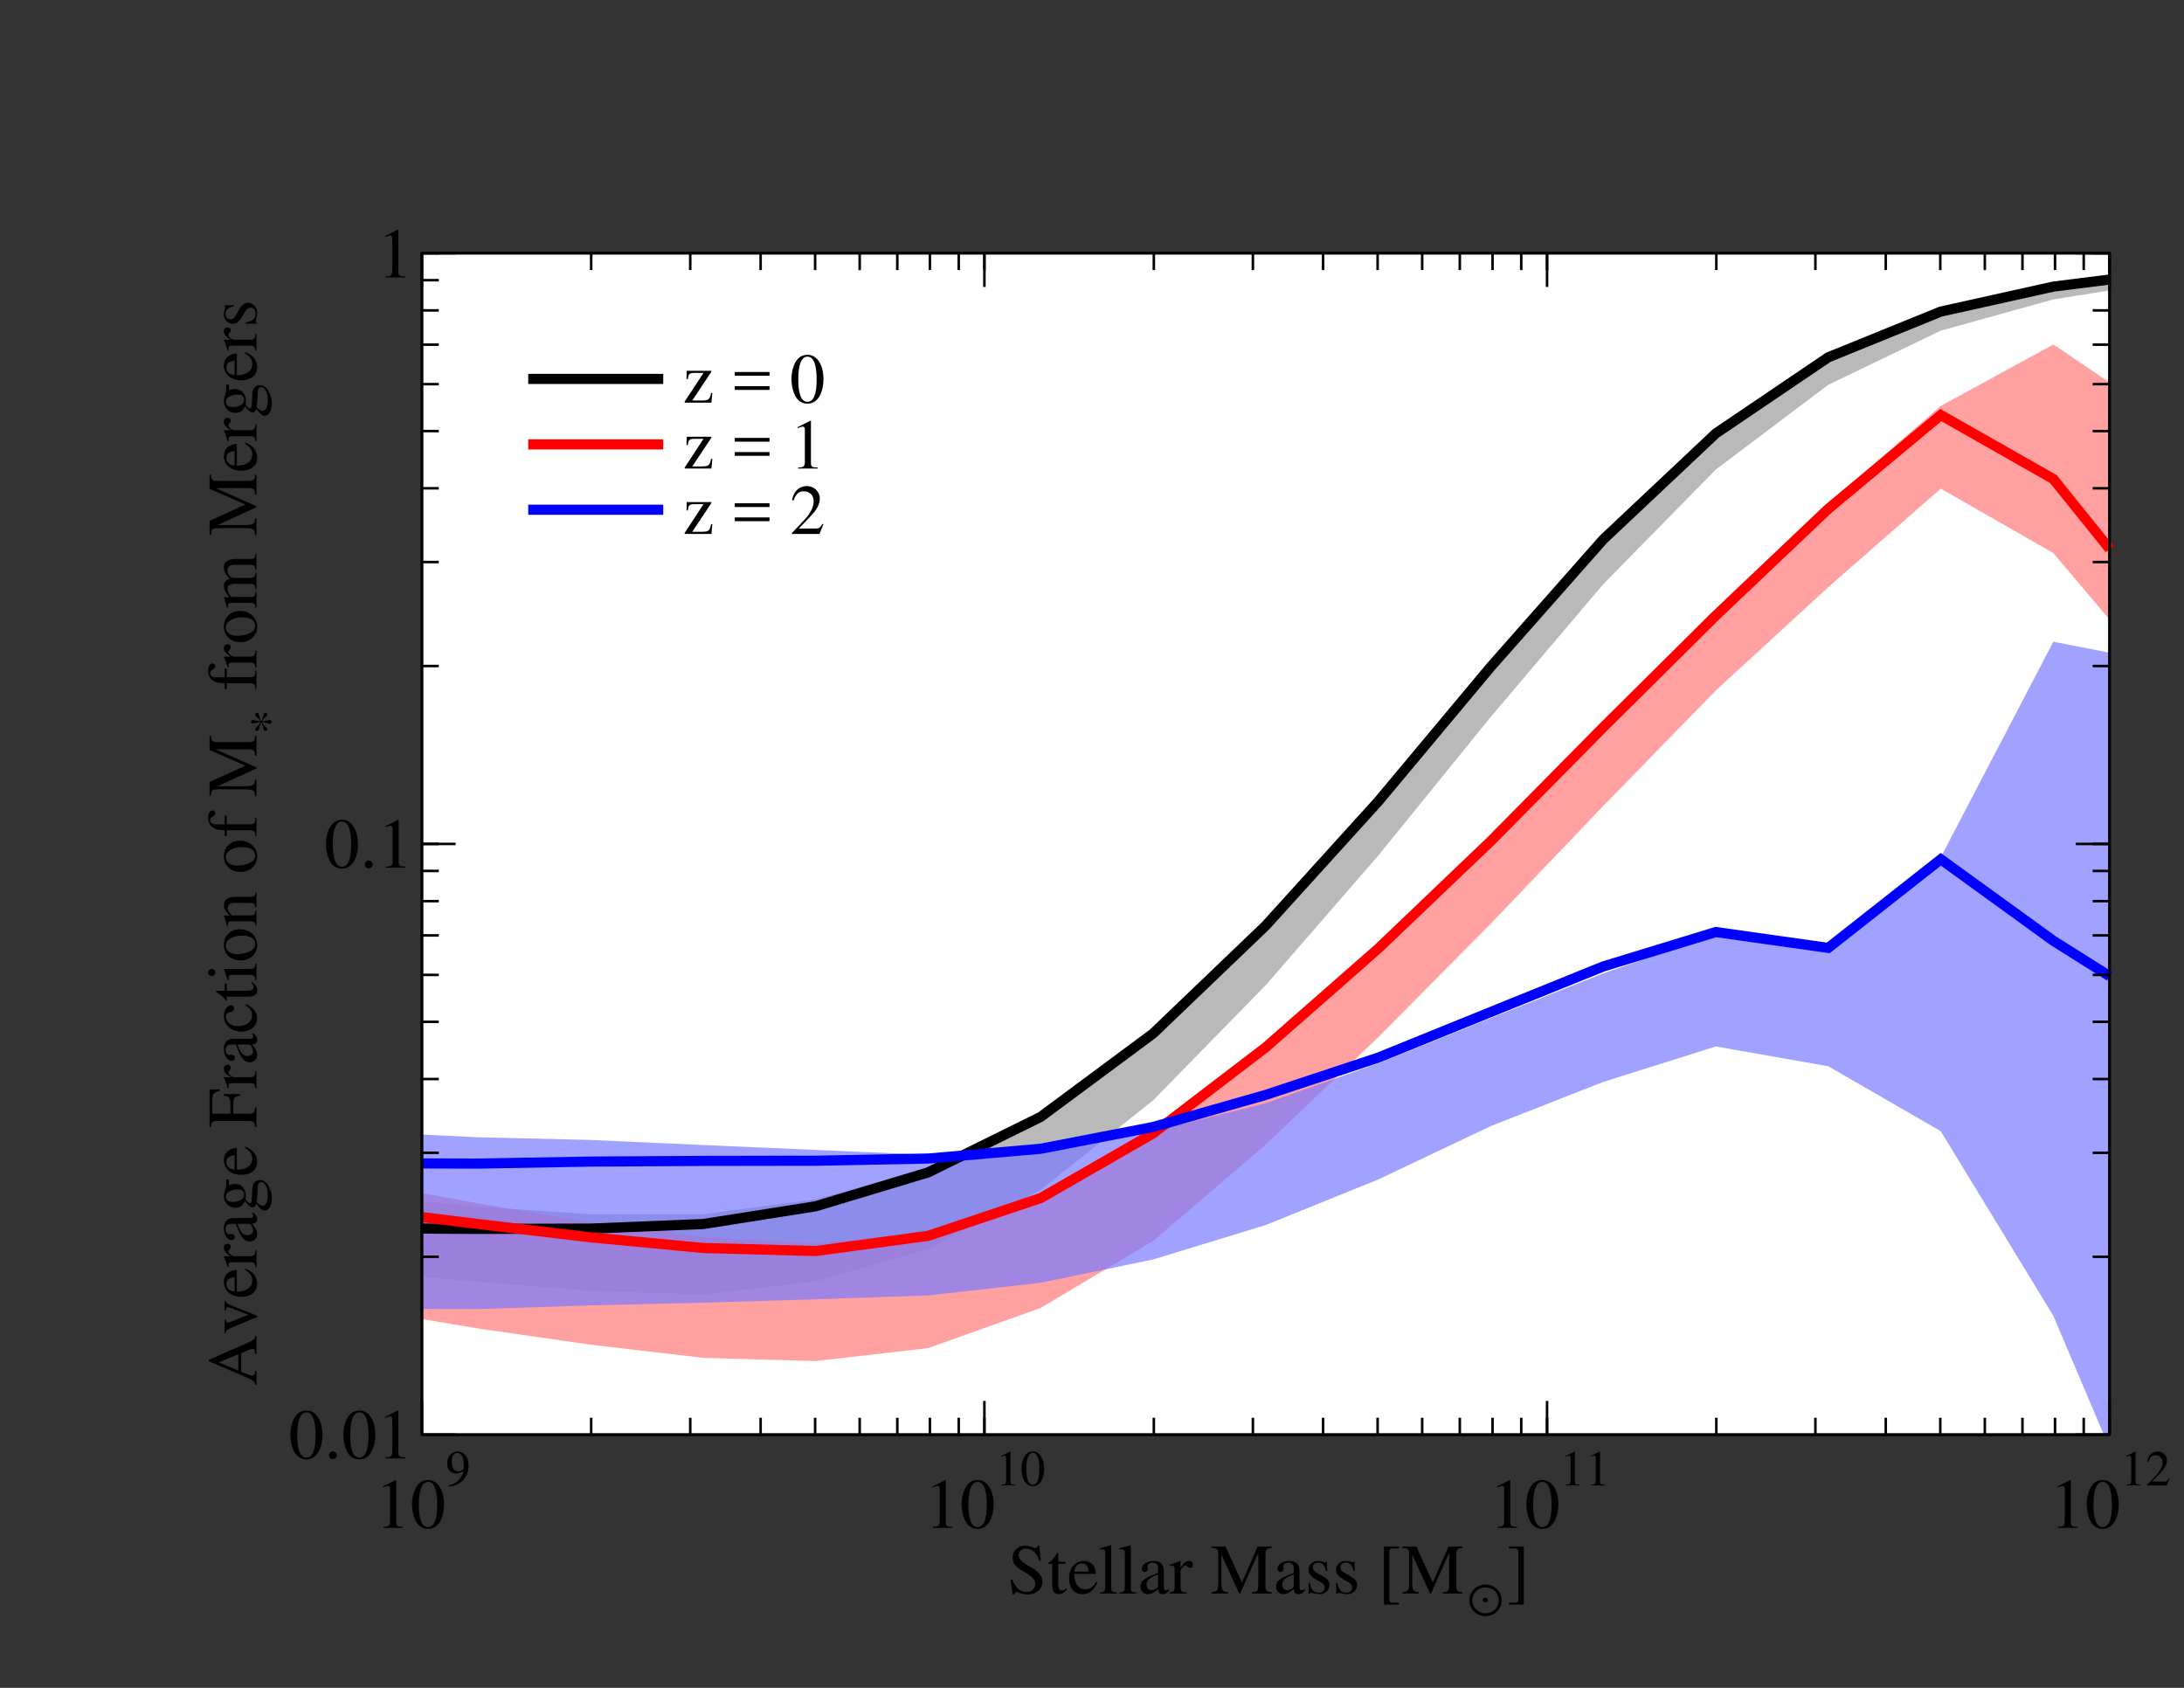 <?xml version="1.0" encoding="UTF-8"?>
<svg xmlns="http://www.w3.org/2000/svg" xmlns:xlink="http://www.w3.org/1999/xlink" width="792pt" height="612pt" viewBox="0 0 792 612" version="1.2">
<rect x="0" y="0" width="792" height="612" fill="#333333" stroke="none"/>
<g id="surface1">
<path style=" stroke:none;fill-rule:nonzero;fill:rgb(100%,100%,100%);fill-opacity:1;" d="M 153 520.199 L 765 520.199 L 765 91.801 L 153 91.801 Z M 153 520.199 "/>
<path style=" stroke:none;fill-rule:nonzero;fill:rgb(61.308%,61.308%,61.308%);fill-opacity:0.7;" d="M 153 463.039 L 173.379 464.754 L 214.199 468.059 L 255.02 469.402 L 295.781 464.629 L 336.602 452.879 L 377.422 431.398 L 418.18 398.965 L 459 357.223 L 499.82 310.223 L 540.578 259.977 L 581.398 211.812 L 622.219 170.258 L 662.98 139.535 L 703.801 119.891 L 744.621 108.57 L 765 105.324 L 765 100.676 L 744.621 103.184 L 703.801 112.363 L 662.98 129.133 L 622.219 156.609 L 581.398 194.801 L 540.578 240.82 L 499.82 289.172 L 459 334.703 L 418.18 374.117 L 377.422 404.531 L 336.602 423.871 L 295.781 434.824 L 255.02 440.273 L 214.199 440.273 L 173.379 437.578 L 153 435.438 "/>
<path style=" stroke:none;fill-rule:nonzero;fill:rgb(100%,47.535%,47.535%);fill-opacity:0.7;" d="M 153 478.277 L 173.379 481.703 L 214.199 487.578 L 255.02 492.355 L 295.781 493.516 L 336.602 488.805 L 377.422 474.238 L 418.18 449.941 L 459 414.996 L 499.82 376.074 L 540.578 334.949 L 581.398 292.23 L 622.219 250.367 L 662.98 212.914 L 703.801 177.176 L 744.621 200.551 L 765 224.664 L 765 138.68 L 744.621 124.91 L 703.801 147.188 L 662.98 182.621 L 622.219 222.77 L 581.398 265.914 L 540.578 307.469 L 499.82 346.516 L 459 381.336 L 418.18 411.816 L 377.422 434.094 L 336.602 446.82 L 295.781 450.859 L 255.02 448.473 L 214.199 443.211 L 173.379 436.355 L 153 432.562 "/>
<path style=" stroke:none;fill-rule:nonzero;fill:rgb(47.535%,47.535%,100%);fill-opacity:0.7;" d="M 153 474.605 L 173.379 474.668 L 214.199 473.32 L 255.02 472.344 L 295.781 471.117 L 336.602 469.711 L 377.422 465.121 L 418.18 456.676 L 459 444.188 L 499.82 427.664 L 540.578 408.328 L 581.398 392.293 L 622.219 379.441 L 662.98 386.602 L 703.801 410.164 L 744.621 477.113 L 762.918 520.199 L 765 520.199 L 765 236.66 L 744.621 232.684 L 703.801 310.836 L 662.98 342.109 L 622.219 338.863 L 581.398 352.941 L 540.578 369.16 L 499.82 385.559 L 459 400.004 L 418.18 410.223 L 377.422 416.953 L 336.602 418.73 L 295.781 416.953 L 255.02 415.18 L 214.199 413.344 L 173.379 412.367 L 153 411.387 "/>
<path style="fill:none;stroke-width:36.72;stroke-linecap:butt;stroke-linejoin:miter;stroke:rgb(0%,0%,0%);stroke-opacity:1;stroke-miterlimit:10;" d="M 1529.375 1665.234 L 1733.789 1664.023 L 2141.992 1665.234 L 2550.195 1681.797 L 2957.812 1746.055 L 3366.016 1869.062 L 3774.219 2070.391 L 4181.797 2372.734 L 4590 2763.789 L 4998.203 3214.219 L 5405.781 3701.992 L 5813.984 4164.062 L 6222.188 4548.398 L 6629.805 4824.375 L 7038.008 4990.234 L 7446.211 5080.82 L 7650.625 5106.523 " transform="matrix(0.1,0,0,-0.1,0,612)"/>
<path style="fill:none;stroke-width:36.72;stroke-linecap:butt;stroke-linejoin:miter;stroke:rgb(100%,0%,0%);stroke-opacity:1;stroke-miterlimit:10;" d="M 1529.375 1706.875 L 1733.789 1681.797 L 2141.992 1633.438 L 2550.195 1594.883 L 2957.812 1583.867 L 3366.016 1638.945 L 3774.219 1776.016 L 4181.797 2010.43 L 4590 2322.539 L 4998.203 2680.547 L 5405.781 3069.805 L 5813.984 3482.891 L 6222.188 3888.047 L 6629.805 4274.805 L 7038.008 4615.078 L 7446.211 4383.125 L 7650.625 4129.141 " transform="matrix(0.1,0,0,-0.1,0,612)"/>
<path style="fill:none;stroke-width:36.72;stroke-linecap:butt;stroke-linejoin:miter;stroke:rgb(0%,0%,100%);stroke-opacity:1;stroke-miterlimit:10;" d="M 1529.375 1901.484 L 1733.789 1900.859 L 2141.992 1908.203 L 2550.195 1910.664 L 2957.812 1911.289 L 3366.016 1919.219 L 3774.219 1954.727 L 4181.797 2033.672 L 4590 2149.961 L 4998.203 2285.195 L 5405.781 2450.469 L 5813.984 2615.703 L 6222.188 2740.547 L 6629.805 2683.008 L 7038.008 3004.297 L 7446.211 2708.711 L 7650.625 2580.195 " transform="matrix(0.1,0,0,-0.1,0,612)"/>
<path style="fill:none;stroke-width:9.18;stroke-linecap:butt;stroke-linejoin:miter;stroke:rgb(0%,0%,0%);stroke-opacity:1;stroke-miterlimit:10;" d="M 1530 918.008 L 7650 918.008 " transform="matrix(0.1,0,0,-0.1,0,612)"/>
<path style="fill:none;stroke-width:9.18;stroke-linecap:butt;stroke-linejoin:miter;stroke:rgb(0%,0%,0%);stroke-opacity:1;stroke-miterlimit:10;" d="M 1530 5201.992 L 7650 5201.992 " transform="matrix(0.1,0,0,-0.1,0,612)"/>
<path style="fill:none;stroke-width:9.18;stroke-linecap:butt;stroke-linejoin:miter;stroke:rgb(0%,0%,0%);stroke-opacity:1;stroke-miterlimit:10;" d="M 2143.828 918.008 L 2143.828 979.18 " transform="matrix(0.1,0,0,-0.1,0,612)"/>
<path style="fill:none;stroke-width:9.18;stroke-linecap:butt;stroke-linejoin:miter;stroke:rgb(0%,0%,0%);stroke-opacity:1;stroke-miterlimit:10;" d="M 2143.828 5201.992 L 2143.828 5140.781 " transform="matrix(0.1,0,0,-0.1,0,612)"/>
<path style="fill:none;stroke-width:9.18;stroke-linecap:butt;stroke-linejoin:miter;stroke:rgb(0%,0%,0%);stroke-opacity:1;stroke-miterlimit:10;" d="M 2503.086 918.008 L 2503.086 979.18 " transform="matrix(0.1,0,0,-0.1,0,612)"/>
<path style="fill:none;stroke-width:9.18;stroke-linecap:butt;stroke-linejoin:miter;stroke:rgb(0%,0%,0%);stroke-opacity:1;stroke-miterlimit:10;" d="M 2503.086 5201.992 L 2503.086 5140.781 " transform="matrix(0.1,0,0,-0.1,0,612)"/>
<path style="fill:none;stroke-width:9.18;stroke-linecap:butt;stroke-linejoin:miter;stroke:rgb(0%,0%,0%);stroke-opacity:1;stroke-miterlimit:10;" d="M 2758.281 918.008 L 2758.281 979.18 " transform="matrix(0.1,0,0,-0.1,0,612)"/>
<path style="fill:none;stroke-width:9.18;stroke-linecap:butt;stroke-linejoin:miter;stroke:rgb(0%,0%,0%);stroke-opacity:1;stroke-miterlimit:10;" d="M 2758.281 5201.992 L 2758.281 5140.781 " transform="matrix(0.1,0,0,-0.1,0,612)"/>
<path style="fill:none;stroke-width:9.18;stroke-linecap:butt;stroke-linejoin:miter;stroke:rgb(0%,0%,0%);stroke-opacity:1;stroke-miterlimit:10;" d="M 2955.977 918.008 L 2955.977 979.18 " transform="matrix(0.1,0,0,-0.1,0,612)"/>
<path style="fill:none;stroke-width:9.18;stroke-linecap:butt;stroke-linejoin:miter;stroke:rgb(0%,0%,0%);stroke-opacity:1;stroke-miterlimit:10;" d="M 2955.977 5201.992 L 2955.977 5140.781 " transform="matrix(0.1,0,0,-0.1,0,612)"/>
<path style="fill:none;stroke-width:9.18;stroke-linecap:butt;stroke-linejoin:miter;stroke:rgb(0%,0%,0%);stroke-opacity:1;stroke-miterlimit:10;" d="M 3117.539 918.008 L 3117.539 979.18 " transform="matrix(0.1,0,0,-0.1,0,612)"/>
<path style="fill:none;stroke-width:9.18;stroke-linecap:butt;stroke-linejoin:miter;stroke:rgb(0%,0%,0%);stroke-opacity:1;stroke-miterlimit:10;" d="M 3117.539 5201.992 L 3117.539 5140.781 " transform="matrix(0.1,0,0,-0.1,0,612)"/>
<path style="fill:none;stroke-width:9.18;stroke-linecap:butt;stroke-linejoin:miter;stroke:rgb(0%,0%,0%);stroke-opacity:1;stroke-miterlimit:10;" d="M 3253.984 918.008 L 3253.984 979.18 " transform="matrix(0.1,0,0,-0.1,0,612)"/>
<path style="fill:none;stroke-width:9.18;stroke-linecap:butt;stroke-linejoin:miter;stroke:rgb(0%,0%,0%);stroke-opacity:1;stroke-miterlimit:10;" d="M 3253.984 5201.992 L 3253.984 5140.781 " transform="matrix(0.1,0,0,-0.1,0,612)"/>
<path style="fill:none;stroke-width:9.18;stroke-linecap:butt;stroke-linejoin:miter;stroke:rgb(0%,0%,0%);stroke-opacity:1;stroke-miterlimit:10;" d="M 3372.109 918.008 L 3372.109 979.18 " transform="matrix(0.1,0,0,-0.1,0,612)"/>
<path style="fill:none;stroke-width:9.18;stroke-linecap:butt;stroke-linejoin:miter;stroke:rgb(0%,0%,0%);stroke-opacity:1;stroke-miterlimit:10;" d="M 3372.109 5201.992 L 3372.109 5140.781 " transform="matrix(0.1,0,0,-0.1,0,612)"/>
<path style="fill:none;stroke-width:9.18;stroke-linecap:butt;stroke-linejoin:miter;stroke:rgb(0%,0%,0%);stroke-opacity:1;stroke-miterlimit:10;" d="M 3476.758 918.008 L 3476.758 979.18 " transform="matrix(0.1,0,0,-0.1,0,612)"/>
<path style="fill:none;stroke-width:9.18;stroke-linecap:butt;stroke-linejoin:miter;stroke:rgb(0%,0%,0%);stroke-opacity:1;stroke-miterlimit:10;" d="M 3476.758 5201.992 L 3476.758 5140.781 " transform="matrix(0.1,0,0,-0.1,0,612)"/>
<path style="fill:none;stroke-width:9.18;stroke-linecap:butt;stroke-linejoin:miter;stroke:rgb(0%,0%,0%);stroke-opacity:1;stroke-miterlimit:10;" d="M 3569.805 918.008 L 3569.805 979.18 " transform="matrix(0.1,0,0,-0.1,0,612)"/>
<path style="fill:none;stroke-width:9.18;stroke-linecap:butt;stroke-linejoin:miter;stroke:rgb(0%,0%,0%);stroke-opacity:1;stroke-miterlimit:10;" d="M 3569.805 5201.992 L 3569.805 5140.781 " transform="matrix(0.1,0,0,-0.1,0,612)"/>
<path style="fill:none;stroke-width:9.18;stroke-linecap:butt;stroke-linejoin:miter;stroke:rgb(0%,0%,0%);stroke-opacity:1;stroke-miterlimit:10;" d="M 4184.258 918.008 L 4184.258 979.18 " transform="matrix(0.1,0,0,-0.1,0,612)"/>
<path style="fill:none;stroke-width:9.18;stroke-linecap:butt;stroke-linejoin:miter;stroke:rgb(0%,0%,0%);stroke-opacity:1;stroke-miterlimit:10;" d="M 4184.258 5201.992 L 4184.258 5140.781 " transform="matrix(0.1,0,0,-0.1,0,612)"/>
<path style="fill:none;stroke-width:9.18;stroke-linecap:butt;stroke-linejoin:miter;stroke:rgb(0%,0%,0%);stroke-opacity:1;stroke-miterlimit:10;" d="M 4543.477 918.008 L 4543.477 979.18 " transform="matrix(0.1,0,0,-0.1,0,612)"/>
<path style="fill:none;stroke-width:9.18;stroke-linecap:butt;stroke-linejoin:miter;stroke:rgb(0%,0%,0%);stroke-opacity:1;stroke-miterlimit:10;" d="M 4543.477 5201.992 L 4543.477 5140.781 " transform="matrix(0.1,0,0,-0.1,0,612)"/>
<path style="fill:none;stroke-width:9.18;stroke-linecap:butt;stroke-linejoin:miter;stroke:rgb(0%,0%,0%);stroke-opacity:1;stroke-miterlimit:10;" d="M 4798.086 918.008 L 4798.086 979.18 " transform="matrix(0.1,0,0,-0.1,0,612)"/>
<path style="fill:none;stroke-width:9.18;stroke-linecap:butt;stroke-linejoin:miter;stroke:rgb(0%,0%,0%);stroke-opacity:1;stroke-miterlimit:10;" d="M 4798.086 5201.992 L 4798.086 5140.781 " transform="matrix(0.1,0,0,-0.1,0,612)"/>
<path style="fill:none;stroke-width:9.18;stroke-linecap:butt;stroke-linejoin:miter;stroke:rgb(0%,0%,0%);stroke-opacity:1;stroke-miterlimit:10;" d="M 4995.742 918.008 L 4995.742 979.18 " transform="matrix(0.1,0,0,-0.1,0,612)"/>
<path style="fill:none;stroke-width:9.18;stroke-linecap:butt;stroke-linejoin:miter;stroke:rgb(0%,0%,0%);stroke-opacity:1;stroke-miterlimit:10;" d="M 4995.742 5201.992 L 4995.742 5140.781 " transform="matrix(0.1,0,0,-0.1,0,612)"/>
<path style="fill:none;stroke-width:9.18;stroke-linecap:butt;stroke-linejoin:miter;stroke:rgb(0%,0%,0%);stroke-opacity:1;stroke-miterlimit:10;" d="M 5157.305 918.008 L 5157.305 979.18 " transform="matrix(0.1,0,0,-0.1,0,612)"/>
<path style="fill:none;stroke-width:9.18;stroke-linecap:butt;stroke-linejoin:miter;stroke:rgb(0%,0%,0%);stroke-opacity:1;stroke-miterlimit:10;" d="M 5157.305 5201.992 L 5157.305 5140.781 " transform="matrix(0.1,0,0,-0.1,0,612)"/>
<path style="fill:none;stroke-width:9.18;stroke-linecap:butt;stroke-linejoin:miter;stroke:rgb(0%,0%,0%);stroke-opacity:1;stroke-miterlimit:10;" d="M 5293.789 918.008 L 5293.789 979.18 " transform="matrix(0.1,0,0,-0.1,0,612)"/>
<path style="fill:none;stroke-width:9.18;stroke-linecap:butt;stroke-linejoin:miter;stroke:rgb(0%,0%,0%);stroke-opacity:1;stroke-miterlimit:10;" d="M 5293.789 5201.992 L 5293.789 5140.781 " transform="matrix(0.1,0,0,-0.1,0,612)"/>
<path style="fill:none;stroke-width:9.18;stroke-linecap:butt;stroke-linejoin:miter;stroke:rgb(0%,0%,0%);stroke-opacity:1;stroke-miterlimit:10;" d="M 5412.539 918.008 L 5412.539 979.18 " transform="matrix(0.1,0,0,-0.1,0,612)"/>
<path style="fill:none;stroke-width:9.18;stroke-linecap:butt;stroke-linejoin:miter;stroke:rgb(0%,0%,0%);stroke-opacity:1;stroke-miterlimit:10;" d="M 5412.539 5201.992 L 5412.539 5140.781 " transform="matrix(0.1,0,0,-0.1,0,612)"/>
<path style="fill:none;stroke-width:9.18;stroke-linecap:butt;stroke-linejoin:miter;stroke:rgb(0%,0%,0%);stroke-opacity:1;stroke-miterlimit:10;" d="M 5516.562 918.008 L 5516.562 979.18 " transform="matrix(0.1,0,0,-0.1,0,612)"/>
<path style="fill:none;stroke-width:9.18;stroke-linecap:butt;stroke-linejoin:miter;stroke:rgb(0%,0%,0%);stroke-opacity:1;stroke-miterlimit:10;" d="M 5516.562 5201.992 L 5516.562 5140.781 " transform="matrix(0.1,0,0,-0.1,0,612)"/>
<path style="fill:none;stroke-width:9.18;stroke-linecap:butt;stroke-linejoin:miter;stroke:rgb(0%,0%,0%);stroke-opacity:1;stroke-miterlimit:10;" d="M 5610.195 918.008 L 5610.195 979.18 " transform="matrix(0.1,0,0,-0.1,0,612)"/>
<path style="fill:none;stroke-width:9.18;stroke-linecap:butt;stroke-linejoin:miter;stroke:rgb(0%,0%,0%);stroke-opacity:1;stroke-miterlimit:10;" d="M 5610.195 5201.992 L 5610.195 5140.781 " transform="matrix(0.1,0,0,-0.1,0,612)"/>
<path style="fill:none;stroke-width:9.18;stroke-linecap:butt;stroke-linejoin:miter;stroke:rgb(0%,0%,0%);stroke-opacity:1;stroke-miterlimit:10;" d="M 6224.023 918.008 L 6224.023 979.18 " transform="matrix(0.1,0,0,-0.1,0,612)"/>
<path style="fill:none;stroke-width:9.18;stroke-linecap:butt;stroke-linejoin:miter;stroke:rgb(0%,0%,0%);stroke-opacity:1;stroke-miterlimit:10;" d="M 6224.023 5201.992 L 6224.023 5140.781 " transform="matrix(0.1,0,0,-0.1,0,612)"/>
<path style="fill:none;stroke-width:9.18;stroke-linecap:butt;stroke-linejoin:miter;stroke:rgb(0%,0%,0%);stroke-opacity:1;stroke-miterlimit:10;" d="M 6583.281 918.008 L 6583.281 979.18 " transform="matrix(0.1,0,0,-0.1,0,612)"/>
<path style="fill:none;stroke-width:9.18;stroke-linecap:butt;stroke-linejoin:miter;stroke:rgb(0%,0%,0%);stroke-opacity:1;stroke-miterlimit:10;" d="M 6583.281 5201.992 L 6583.281 5140.781 " transform="matrix(0.1,0,0,-0.1,0,612)"/>
<path style="fill:none;stroke-width:9.18;stroke-linecap:butt;stroke-linejoin:miter;stroke:rgb(0%,0%,0%);stroke-opacity:1;stroke-miterlimit:10;" d="M 6838.477 918.008 L 6838.477 979.18 " transform="matrix(0.1,0,0,-0.1,0,612)"/>
<path style="fill:none;stroke-width:9.18;stroke-linecap:butt;stroke-linejoin:miter;stroke:rgb(0%,0%,0%);stroke-opacity:1;stroke-miterlimit:10;" d="M 6838.477 5201.992 L 6838.477 5140.781 " transform="matrix(0.1,0,0,-0.1,0,612)"/>
<path style="fill:none;stroke-width:9.18;stroke-linecap:butt;stroke-linejoin:miter;stroke:rgb(0%,0%,0%);stroke-opacity:1;stroke-miterlimit:10;" d="M 7036.172 918.008 L 7036.172 979.18 " transform="matrix(0.1,0,0,-0.1,0,612)"/>
<path style="fill:none;stroke-width:9.18;stroke-linecap:butt;stroke-linejoin:miter;stroke:rgb(0%,0%,0%);stroke-opacity:1;stroke-miterlimit:10;" d="M 7036.172 5201.992 L 7036.172 5140.781 " transform="matrix(0.1,0,0,-0.1,0,612)"/>
<path style="fill:none;stroke-width:9.18;stroke-linecap:butt;stroke-linejoin:miter;stroke:rgb(0%,0%,0%);stroke-opacity:1;stroke-miterlimit:10;" d="M 7197.734 918.008 L 7197.734 979.18 " transform="matrix(0.1,0,0,-0.1,0,612)"/>
<path style="fill:none;stroke-width:9.18;stroke-linecap:butt;stroke-linejoin:miter;stroke:rgb(0%,0%,0%);stroke-opacity:1;stroke-miterlimit:10;" d="M 7197.734 5201.992 L 7197.734 5140.781 " transform="matrix(0.1,0,0,-0.1,0,612)"/>
<path style="fill:none;stroke-width:9.18;stroke-linecap:butt;stroke-linejoin:miter;stroke:rgb(0%,0%,0%);stroke-opacity:1;stroke-miterlimit:10;" d="M 7334.219 918.008 L 7334.219 979.18 " transform="matrix(0.1,0,0,-0.1,0,612)"/>
<path style="fill:none;stroke-width:9.18;stroke-linecap:butt;stroke-linejoin:miter;stroke:rgb(0%,0%,0%);stroke-opacity:1;stroke-miterlimit:10;" d="M 7334.219 5201.992 L 7334.219 5140.781 " transform="matrix(0.1,0,0,-0.1,0,612)"/>
<path style="fill:none;stroke-width:9.18;stroke-linecap:butt;stroke-linejoin:miter;stroke:rgb(0%,0%,0%);stroke-opacity:1;stroke-miterlimit:10;" d="M 7452.305 918.008 L 7452.305 979.18 " transform="matrix(0.1,0,0,-0.1,0,612)"/>
<path style="fill:none;stroke-width:9.18;stroke-linecap:butt;stroke-linejoin:miter;stroke:rgb(0%,0%,0%);stroke-opacity:1;stroke-miterlimit:10;" d="M 7452.305 5201.992 L 7452.305 5140.781 " transform="matrix(0.1,0,0,-0.1,0,612)"/>
<path style="fill:none;stroke-width:9.18;stroke-linecap:butt;stroke-linejoin:miter;stroke:rgb(0%,0%,0%);stroke-opacity:1;stroke-miterlimit:10;" d="M 7556.367 918.008 L 7556.367 979.18 " transform="matrix(0.1,0,0,-0.1,0,612)"/>
<path style="fill:none;stroke-width:9.18;stroke-linecap:butt;stroke-linejoin:miter;stroke:rgb(0%,0%,0%);stroke-opacity:1;stroke-miterlimit:10;" d="M 7556.367 5201.992 L 7556.367 5140.781 " transform="matrix(0.1,0,0,-0.1,0,612)"/>
<path style="fill:none;stroke-width:9.18;stroke-linecap:butt;stroke-linejoin:miter;stroke:rgb(0%,0%,0%);stroke-opacity:1;stroke-miterlimit:10;" d="M 7650 918.008 L 7650 979.18 " transform="matrix(0.1,0,0,-0.1,0,612)"/>
<path style="fill:none;stroke-width:9.18;stroke-linecap:butt;stroke-linejoin:miter;stroke:rgb(0%,0%,0%);stroke-opacity:1;stroke-miterlimit:10;" d="M 7650 5201.992 L 7650 5140.781 " transform="matrix(0.1,0,0,-0.1,0,612)"/>
<path style="fill:none;stroke-width:9.18;stroke-linecap:butt;stroke-linejoin:miter;stroke:rgb(0%,0%,0%);stroke-opacity:1;stroke-miterlimit:10;" d="M 1530 918.008 L 1530 1040.391 " transform="matrix(0.1,0,0,-0.1,0,612)"/>
<path style="fill:none;stroke-width:9.18;stroke-linecap:butt;stroke-linejoin:miter;stroke:rgb(0%,0%,0%);stroke-opacity:1;stroke-miterlimit:10;" d="M 1530 5201.992 L 1530 5079.609 " transform="matrix(0.1,0,0,-0.1,0,612)"/>
<path style="fill:none;stroke-width:9.18;stroke-linecap:butt;stroke-linejoin:miter;stroke:rgb(0%,0%,0%);stroke-opacity:1;stroke-miterlimit:10;" d="M 3569.805 918.008 L 3569.805 1040.391 " transform="matrix(0.1,0,0,-0.1,0,612)"/>
<path style="fill:none;stroke-width:9.18;stroke-linecap:butt;stroke-linejoin:miter;stroke:rgb(0%,0%,0%);stroke-opacity:1;stroke-miterlimit:10;" d="M 3569.805 5201.992 L 3569.805 5079.609 " transform="matrix(0.1,0,0,-0.1,0,612)"/>
<path style="fill:none;stroke-width:9.18;stroke-linecap:butt;stroke-linejoin:miter;stroke:rgb(0%,0%,0%);stroke-opacity:1;stroke-miterlimit:10;" d="M 5610.195 918.008 L 5610.195 1040.391 " transform="matrix(0.1,0,0,-0.1,0,612)"/>
<path style="fill:none;stroke-width:9.18;stroke-linecap:butt;stroke-linejoin:miter;stroke:rgb(0%,0%,0%);stroke-opacity:1;stroke-miterlimit:10;" d="M 5610.195 5201.992 L 5610.195 5079.609 " transform="matrix(0.1,0,0,-0.1,0,612)"/>
<path style="fill:none;stroke-width:9.18;stroke-linecap:butt;stroke-linejoin:miter;stroke:rgb(0%,0%,0%);stroke-opacity:1;stroke-miterlimit:10;" d="M 7650 918.008 L 7650 1040.391 " transform="matrix(0.1,0,0,-0.1,0,612)"/>
<path style="fill:none;stroke-width:9.18;stroke-linecap:butt;stroke-linejoin:miter;stroke:rgb(0%,0%,0%);stroke-opacity:1;stroke-miterlimit:10;" d="M 7650 5201.992 L 7650 5079.609 " transform="matrix(0.1,0,0,-0.1,0,612)"/>
<path style=" stroke:none;fill-rule:nonzero;fill:rgb(0%,0%,0%);fill-opacity:1;" d="M 139.031 554 L 146.117 554 L 146.117 553.617 C 144.141 553.617 143.703 553.332 143.676 552.102 L 143.676 536.695 L 143.473 536.645 L 138.852 538.98 L 138.852 539.34 C 139.852 538.953 140.469 538.773 140.699 538.773 C 141.238 538.773 141.469 539.16 141.469 539.98 L 141.469 551.613 C 141.418 553.23 140.98 553.59 139.031 553.617 L 139.031 554 "/>
<path style=" stroke:none;fill-rule:nonzero;fill:rgb(0%,0%,0%);fill-opacity:1;" d="M 155.32 536.645 C 153.91 536.645 152.832 537.055 151.883 537.98 C 150.391 539.418 149.414 542.367 149.414 545.375 C 149.414 548.195 150.266 551.176 151.469 552.613 C 152.422 553.742 153.73 554.359 155.219 554.359 C 156.527 554.359 157.633 553.922 158.555 553.023 C 160.047 551.613 161.023 548.633 161.023 545.527 C 161.023 540.266 158.684 536.645 155.32 536.645 Z M 155.242 537.312 C 157.402 537.312 158.555 540.211 158.555 545.578 C 158.555 550.945 157.426 553.691 155.219 553.691 C 153.012 553.691 151.883 550.945 151.883 545.605 C 151.883 540.137 153.035 537.312 155.242 537.312 "/>
<path style=" stroke:none;fill-rule:nonzero;fill:rgb(0%,0%,0%);fill-opacity:1;" d="M 162.672 539 C 164.711 538.766 165.711 538.418 166.945 537.527 C 168.84 536.145 169.945 533.891 169.945 531.434 C 169.945 528.434 168.293 526.305 165.93 526.305 C 163.766 526.305 162.145 528.141 162.145 530.598 C 162.145 532.816 163.453 534.289 165.418 534.289 C 166.418 534.289 167.184 534 168.148 533.254 C 167.402 536.219 165.383 538.164 162.617 538.637 Z M 168.184 532.145 C 168.184 532.508 168.109 532.672 167.91 532.836 C 167.402 533.254 166.727 533.508 166.074 533.508 C 164.691 533.508 163.82 532.145 163.82 529.98 C 163.82 528.945 164.109 527.852 164.492 527.379 C 164.801 527.016 165.254 526.816 165.781 526.816 C 167.367 526.816 168.184 528.379 168.184 531.434 L 168.184 532.145 "/>
<path style=" stroke:none;fill-rule:nonzero;fill:rgb(0%,0%,0%);fill-opacity:1;" d="M 338.328 554 L 345.414 554 L 345.414 553.617 C 343.438 553.617 343.004 553.332 342.977 552.102 L 342.977 536.695 L 342.773 536.645 L 338.148 538.98 L 338.148 539.34 C 339.152 538.953 339.766 538.773 339.996 538.773 C 340.539 538.773 340.77 539.16 340.77 539.98 L 340.77 551.613 C 340.719 553.23 340.281 553.59 338.328 553.617 L 338.328 554 "/>
<path style=" stroke:none;fill-rule:nonzero;fill:rgb(0%,0%,0%);fill-opacity:1;" d="M 354.621 536.645 C 353.211 536.645 352.133 537.055 351.18 537.98 C 349.691 539.418 348.715 542.367 348.715 545.375 C 348.715 548.195 349.562 551.176 350.77 552.613 C 351.719 553.742 353.031 554.359 354.52 554.359 C 355.828 554.359 356.934 553.922 357.855 553.023 C 359.344 551.613 360.32 548.633 360.32 545.527 C 360.32 540.266 357.984 536.645 354.621 536.645 Z M 354.543 537.312 C 356.703 537.312 357.855 540.211 357.855 545.578 C 357.855 550.945 356.727 553.691 354.52 553.691 C 352.312 553.691 351.18 550.945 351.18 545.605 C 351.18 540.137 352.336 537.312 354.543 537.312 "/>
<path style=" stroke:none;fill-rule:nonzero;fill:rgb(0%,0%,0%);fill-opacity:1;" d="M 363.145 538.602 L 368.164 538.602 L 368.164 538.328 C 366.766 538.328 366.457 538.125 366.438 537.254 L 366.438 526.344 L 366.293 526.305 L 363.02 527.961 L 363.02 528.215 C 363.727 527.941 364.164 527.816 364.328 527.816 C 364.711 527.816 364.871 528.09 364.871 528.672 L 364.871 536.91 C 364.84 538.055 364.527 538.309 363.145 538.328 L 363.145 538.602 "/>
<path style=" stroke:none;fill-rule:nonzero;fill:rgb(0%,0%,0%);fill-opacity:1;" d="M 374.617 526.305 C 373.617 526.305 372.855 526.598 372.184 527.25 C 371.129 528.27 370.438 530.359 370.438 532.488 C 370.438 534.492 371.035 536.602 371.891 537.617 C 372.562 538.418 373.492 538.855 374.547 538.855 C 375.473 538.855 376.258 538.547 376.91 537.91 C 377.965 536.91 378.656 534.797 378.656 532.598 C 378.656 528.871 377.004 526.305 374.617 526.305 Z M 374.562 526.777 C 376.094 526.777 376.91 528.836 376.91 532.633 C 376.91 536.438 376.109 538.383 374.547 538.383 C 372.984 538.383 372.184 536.438 372.184 532.652 C 372.184 528.781 373 526.777 374.562 526.777 "/>
<path style=" stroke:none;fill-rule:nonzero;fill:rgb(0%,0%,0%);fill-opacity:1;" d="M 543.031 554 L 550.117 554 L 550.117 553.617 C 548.141 553.617 547.703 553.332 547.676 552.102 L 547.676 536.695 L 547.473 536.645 L 542.852 538.98 L 542.852 539.34 C 543.852 538.953 544.469 538.773 544.699 538.773 C 545.238 538.773 545.469 539.16 545.469 539.98 L 545.469 551.613 C 545.418 553.23 544.98 553.59 543.031 553.617 L 543.031 554 "/>
<path style=" stroke:none;fill-rule:nonzero;fill:rgb(0%,0%,0%);fill-opacity:1;" d="M 559.422 536.645 C 558.008 536.645 556.93 537.055 555.98 537.98 C 554.492 539.418 553.516 542.367 553.516 545.375 C 553.516 548.195 554.363 551.176 555.57 552.613 C 556.52 553.742 557.828 554.359 559.32 554.359 C 560.629 554.359 561.734 553.922 562.656 553.023 C 564.145 551.613 565.121 548.633 565.121 545.527 C 565.121 540.266 562.785 536.645 559.422 536.645 Z M 559.344 537.312 C 561.504 537.312 562.656 540.211 562.656 545.578 C 562.656 550.945 561.527 553.691 559.32 553.691 C 557.109 553.691 555.98 550.945 555.98 545.605 C 555.98 540.137 557.137 537.312 559.344 537.312 "/>
<path style=" stroke:none;fill-rule:nonzero;fill:rgb(0%,0%,0%);fill-opacity:1;" d="M 567.844 538.602 L 572.867 538.602 L 572.867 538.328 C 571.465 538.328 571.156 538.125 571.137 537.254 L 571.137 526.344 L 570.992 526.305 L 567.719 527.961 L 567.719 528.215 C 568.43 527.941 568.863 527.816 569.027 527.816 C 569.41 527.816 569.574 528.09 569.574 528.672 L 569.574 536.91 C 569.539 538.055 569.227 538.309 567.844 538.328 L 567.844 538.602 "/>
<path style=" stroke:none;fill-rule:nonzero;fill:rgb(0%,0%,0%);fill-opacity:1;" d="M 576.945 538.602 L 581.965 538.602 L 581.965 538.328 C 580.566 538.328 580.258 538.125 580.238 537.254 L 580.238 526.344 L 580.094 526.305 L 576.82 527.961 L 576.82 528.215 C 577.527 527.941 577.965 527.816 578.129 527.816 C 578.508 527.816 578.672 528.09 578.672 528.672 L 578.672 536.91 C 578.637 538.055 578.328 538.309 576.945 538.328 L 576.945 538.602 "/>
<path style=" stroke:none;fill-rule:nonzero;fill:rgb(0%,0%,0%);fill-opacity:1;" d="M 746.328 554 L 753.414 554 L 753.414 553.617 C 751.438 553.617 751.004 553.332 750.977 552.102 L 750.977 536.695 L 750.773 536.645 L 746.148 538.98 L 746.148 539.34 C 747.152 538.953 747.766 538.773 747.996 538.773 C 748.539 538.773 748.77 539.16 748.77 539.98 L 748.77 551.613 C 748.719 553.23 748.281 553.59 746.328 553.617 L 746.328 554 "/>
<path style=" stroke:none;fill-rule:nonzero;fill:rgb(0%,0%,0%);fill-opacity:1;" d="M 762.621 536.645 C 761.211 536.645 760.133 537.055 759.18 537.98 C 757.691 539.418 756.715 542.367 756.715 545.375 C 756.715 548.195 757.562 551.176 758.77 552.613 C 759.719 553.742 761.031 554.359 762.52 554.359 C 763.828 554.359 764.934 553.922 765.855 553.023 C 767.344 551.613 768.32 548.633 768.32 545.527 C 768.32 540.266 765.984 536.645 762.621 536.645 Z M 762.543 537.312 C 764.703 537.312 765.855 540.211 765.855 545.578 C 765.855 550.945 764.727 553.691 762.52 553.691 C 760.312 553.691 759.18 550.945 759.18 545.605 C 759.18 540.137 760.336 537.312 762.543 537.312 "/>
<path style=" stroke:none;fill-rule:nonzero;fill:rgb(0%,0%,0%);fill-opacity:1;" d="M 771.145 538.602 L 776.164 538.602 L 776.164 538.328 C 774.766 538.328 774.457 538.125 774.438 537.254 L 774.438 526.344 L 774.293 526.305 L 771.02 527.961 L 771.02 528.215 C 771.727 527.941 772.164 527.816 772.328 527.816 C 772.711 527.816 772.871 528.09 772.871 528.672 L 772.871 536.91 C 772.84 538.055 772.527 538.309 771.145 538.328 L 771.145 538.602 "/>
<path style=" stroke:none;fill-rule:nonzero;fill:rgb(0%,0%,0%);fill-opacity:1;" d="M 786.738 536.109 L 786.504 536.016 C 785.828 537.07 785.629 537.199 784.773 537.219 L 780.43 537.219 L 783.484 534.016 C 785.102 532.324 785.812 530.945 785.812 529.508 C 785.812 527.707 784.34 526.305 782.445 526.305 C 781.445 526.305 780.5 526.707 779.828 527.434 C 779.246 528.051 778.973 528.633 778.664 529.926 L 779.047 530.016 C 779.773 528.234 780.41 527.652 781.684 527.652 C 783.227 527.652 784.246 528.688 784.246 530.215 C 784.246 531.652 783.41 533.328 781.883 534.945 L 778.645 538.383 L 778.645 538.602 L 785.738 538.602 L 786.738 536.109 "/>
<path style=" stroke:none;fill-rule:nonzero;fill:rgb(0%,0%,0%);fill-opacity:1;" d="M 376.879 560.445 L 376.34 560.445 C 376.234 561.035 375.953 561.316 375.516 561.316 C 375.258 561.316 374.824 561.215 374.387 561.008 C 373.438 560.648 372.484 560.445 371.641 560.445 C 370.562 560.445 369.43 560.879 368.586 561.625 C 367.684 562.422 367.223 563.5 367.223 564.836 C 367.223 566.887 368.352 568.328 371.227 569.84 C 373.078 570.844 374.414 571.867 375.055 572.844 C 375.285 573.18 375.414 573.719 375.414 574.359 C 375.414 576.055 374.129 577.234 372.254 577.234 C 369.945 577.234 368.352 575.824 367.07 572.691 L 366.477 572.691 L 367.246 578.133 L 367.812 578.133 C 367.84 577.645 368.148 577.285 368.531 577.285 C 368.812 577.285 369.254 577.391 369.738 577.57 C 370.715 577.953 371.766 578.16 372.77 578.16 C 375.746 578.16 378.008 576.133 378.008 573.484 C 378.008 571.383 376.594 569.711 373.203 567.863 C 370.508 566.398 369.43 565.27 369.43 563.859 C 369.43 562.445 370.508 561.496 372.102 561.496 C 373.258 561.496 374.336 561.984 375.234 562.91 C 376.031 563.73 376.391 564.398 376.801 565.914 L 377.441 565.914 L 376.879 560.445 "/>
<path style=" stroke:none;fill-rule:nonzero;fill:rgb(0%,0%,0%);fill-opacity:1;" d="M 386.352 566.246 L 383.758 566.246 L 383.758 563.27 C 383.758 563.012 383.703 562.934 383.578 562.934 C 382.09 565.09 381.316 565.965 380.574 566.398 C 380.289 566.578 380.137 566.734 380.137 566.887 C 380.137 566.965 380.164 567.016 380.238 567.066 L 381.602 567.066 L 381.602 574.797 C 381.602 576.953 382.371 578.055 383.883 578.055 C 385.145 578.055 386.117 577.441 386.965 576.105 L 386.633 575.824 C 386.066 576.492 385.656 576.723 385.094 576.723 C 384.141 576.723 383.758 576.027 383.758 574.41 L 383.758 567.066 L 386.352 567.066 L 386.352 566.246 "/>
<path style=" stroke:none;fill-rule:nonzero;fill:rgb(0%,0%,0%);fill-opacity:1;" d="M 397.531 573.59 C 396.297 575.539 395.191 576.285 393.551 576.285 C 392.086 576.285 390.984 575.539 390.238 574.078 C 389.773 573.102 389.594 572.281 389.543 570.688 L 397.453 570.688 C 397.246 569.02 396.992 568.273 396.348 567.453 C 395.578 566.527 394.398 565.988 393.062 565.988 C 391.777 565.988 390.57 566.453 389.594 567.324 C 388.391 568.375 387.695 570.199 387.695 572.305 C 387.695 575.848 389.543 578.055 392.496 578.055 C 394.965 578.055 396.863 576.543 397.941 573.77 Z M 389.594 569.867 C 389.879 567.836 390.754 566.914 392.316 566.914 C 393.883 566.914 394.5 567.633 394.832 569.867 L 389.594 569.867 "/>
<path style=" stroke:none;fill-rule:nonzero;fill:rgb(0%,0%,0%);fill-opacity:1;" d="M 398.84 577.801 L 404.898 577.801 L 404.898 577.414 C 403.281 577.336 402.996 577.082 402.973 575.645 L 402.973 560.316 L 402.871 560.266 C 401.535 560.699 400.559 560.957 398.789 561.395 L 398.789 561.805 L 398.941 561.805 C 399.227 561.781 399.531 561.754 399.738 561.754 C 400.559 561.754 400.816 562.113 400.816 563.32 L 400.816 575.566 C 400.789 576.953 400.43 577.312 398.84 577.414 L 398.84 577.801 "/>
<path style=" stroke:none;fill-rule:nonzero;fill:rgb(0%,0%,0%);fill-opacity:1;" d="M 405.938 577.801 L 411.996 577.801 L 411.996 577.414 C 410.383 577.336 410.098 577.082 410.074 575.645 L 410.074 560.316 L 409.969 560.266 C 408.633 560.699 407.66 560.957 405.887 561.395 L 405.887 561.805 L 406.043 561.805 C 406.324 561.781 406.633 561.754 406.84 561.754 C 407.66 561.754 407.914 562.113 407.914 563.32 L 407.914 575.566 C 407.891 576.953 407.531 577.312 405.938 577.414 L 405.938 577.801 "/>
<path style=" stroke:none;fill-rule:nonzero;fill:rgb(0%,0%,0%);fill-opacity:1;" d="M 423.949 576.105 C 423.512 576.465 423.203 576.594 422.82 576.594 C 422.227 576.594 422.047 576.234 422.047 575.105 L 422.047 570.098 C 422.047 568.762 421.922 568.016 421.535 567.402 C 420.969 566.477 419.867 565.988 418.352 565.988 C 415.938 565.988 414.039 567.246 414.039 568.867 C 414.039 569.457 414.523 569.969 415.141 569.969 C 415.758 569.969 416.297 569.457 416.297 568.891 C 416.297 568.789 416.273 568.66 416.246 568.48 C 416.195 568.25 416.168 568.043 416.168 567.863 C 416.168 567.172 416.992 566.605 418.016 566.605 C 419.273 566.605 419.969 567.352 419.969 568.738 L 419.969 570.305 C 416.016 571.895 415.578 572.102 414.477 573.078 C 413.91 573.59 413.551 574.461 413.551 575.309 C 413.551 576.926 414.68 578.055 416.246 578.055 C 417.375 578.055 418.43 577.516 419.992 576.184 C 420.121 577.543 420.586 578.055 421.637 578.055 C 422.512 578.055 423.051 577.75 423.949 576.773 Z M 419.969 574.641 C 419.969 575.414 419.84 575.695 419.301 576.004 C 418.66 576.363 417.965 576.566 417.426 576.566 C 416.527 576.566 415.809 575.695 415.809 574.59 L 415.809 574.488 C 415.836 572.945 416.965 571.973 419.969 570.918 L 419.969 574.641 "/>
<path style=" stroke:none;fill-rule:nonzero;fill:rgb(0%,0%,0%);fill-opacity:1;" d="M 424.129 577.801 L 430.289 577.801 L 430.289 577.414 C 428.57 577.363 428.16 577.004 428.109 575.488 L 428.109 569.711 C 428.109 568.891 429.188 567.609 429.906 567.609 C 430.059 567.609 430.289 567.734 430.574 567.992 C 430.984 568.375 431.266 568.508 431.602 568.508 C 432.215 568.508 432.602 568.07 432.602 567.352 C 432.602 566.504 432.062 565.988 431.188 565.988 C 430.109 565.988 429.367 566.555 428.109 568.402 L 428.109 566.039 L 427.98 565.988 C 426.617 566.555 425.695 566.887 424.18 567.375 L 424.18 567.789 C 424.539 567.711 424.77 567.684 425.078 567.684 C 425.719 567.684 425.953 568.094 425.953 569.227 L 425.953 575.645 C 425.898 576.977 425.746 577.133 424.129 577.414 L 424.129 577.801 "/>
<path style=" stroke:none;fill-rule:nonzero;fill:rgb(0%,0%,0%);fill-opacity:1;" d="M 461.156 560.805 L 456.047 560.805 L 450.371 573.77 L 444.445 560.805 L 439.359 560.805 L 439.359 561.289 C 441.465 561.395 441.746 561.676 441.797 563.602 L 441.797 574.027 C 441.746 576.746 441.414 577.184 439.309 577.312 L 439.309 577.801 L 445.344 577.801 L 445.344 577.312 C 443.363 577.211 442.98 576.672 442.93 574.027 L 442.93 563.68 L 449.371 577.801 L 449.734 577.801 L 456.305 563.09 L 456.305 574.719 C 456.281 576.902 455.996 577.184 453.969 577.312 L 453.969 577.801 L 461.156 577.801 L 461.156 577.312 C 459.309 577.211 458.977 576.852 458.922 575 L 458.922 563.602 C 458.977 561.754 459.281 561.418 461.156 561.289 L 461.156 560.805 "/>
<path style=" stroke:none;fill-rule:nonzero;fill:rgb(0%,0%,0%);fill-opacity:1;" d="M 473.148 576.105 C 472.715 576.465 472.402 576.594 472.02 576.594 C 471.43 576.594 471.246 576.234 471.246 575.105 L 471.246 570.098 C 471.246 568.762 471.121 568.016 470.734 567.402 C 470.172 566.477 469.066 565.988 467.551 565.988 C 465.137 565.988 463.238 567.246 463.238 568.867 C 463.238 569.457 463.727 569.969 464.344 569.969 C 464.957 569.969 465.496 569.457 465.496 568.891 C 465.496 568.789 465.473 568.66 465.445 568.48 C 465.395 568.25 465.367 568.043 465.367 567.863 C 465.367 567.172 466.191 566.605 467.219 566.605 C 468.477 566.605 469.168 567.352 469.168 568.738 L 469.168 570.305 C 465.215 571.895 464.777 572.102 463.676 573.078 C 463.109 573.59 462.75 574.461 462.75 575.309 C 462.75 576.926 463.879 578.055 465.445 578.055 C 466.574 578.055 467.629 577.516 469.195 576.184 C 469.324 577.543 469.785 578.055 470.84 578.055 C 471.711 578.055 472.25 577.75 473.148 576.773 Z M 469.168 574.641 C 469.168 575.414 469.039 575.695 468.504 576.004 C 467.859 576.363 467.164 576.566 466.629 576.566 C 465.727 576.566 465.008 575.695 465.008 574.59 L 465.008 574.488 C 465.035 572.945 466.164 571.973 469.168 570.918 L 469.168 574.641 "/>
<path style=" stroke:none;fill-rule:nonzero;fill:rgb(0%,0%,0%);fill-opacity:1;" d="M 481.289 569.738 L 481.184 566.219 L 480.902 566.219 C 480.746 566.426 480.621 566.504 480.492 566.504 C 480.34 566.504 480.082 566.453 479.797 566.324 C 479.207 566.117 478.617 565.988 478.004 565.988 C 475.973 565.988 474.508 567.324 474.508 569.172 C 474.508 570.609 475.332 571.637 477.516 572.871 L 479.004 573.719 C 479.902 574.23 480.34 574.848 480.34 575.645 C 480.34 576.773 479.516 577.492 478.207 577.492 C 476.434 577.492 475.535 576.516 474.945 573.898 L 474.535 573.898 L 474.535 577.902 L 474.867 577.902 C 475.047 577.645 475.152 577.594 475.461 577.594 C 475.742 577.594 476.051 577.645 476.641 577.801 C 477.336 577.953 478.004 578.055 478.516 578.055 C 480.516 578.055 482.133 576.566 482.133 574.77 C 482.133 573.484 481.543 572.641 479.977 571.715 L 477.203 570.07 C 476.484 569.66 476.102 569.02 476.102 568.328 C 476.102 567.273 476.898 566.578 478.078 566.578 C 479.543 566.578 480.312 567.43 480.902 569.738 L 481.289 569.738 "/>
<path style=" stroke:none;fill-rule:nonzero;fill:rgb(0%,0%,0%);fill-opacity:1;" d="M 491.289 569.738 L 491.184 566.219 L 490.902 566.219 C 490.746 566.426 490.621 566.504 490.492 566.504 C 490.34 566.504 490.082 566.453 489.797 566.324 C 489.207 566.117 488.617 565.988 488.004 565.988 C 485.973 565.988 484.508 567.324 484.508 569.172 C 484.508 570.609 485.332 571.637 487.516 572.871 L 489.004 573.719 C 489.902 574.23 490.34 574.848 490.34 575.645 C 490.34 576.773 489.516 577.492 488.207 577.492 C 486.434 577.492 485.535 576.516 484.945 573.898 L 484.535 573.898 L 484.535 577.902 L 484.867 577.902 C 485.047 577.645 485.152 577.594 485.461 577.594 C 485.742 577.594 486.051 577.645 486.641 577.801 C 487.336 577.953 488.004 578.055 488.516 578.055 C 490.516 578.055 492.133 576.566 492.133 574.77 C 492.133 573.484 491.543 572.641 489.977 571.715 L 487.203 570.07 C 486.484 569.66 486.102 569.02 486.102 568.328 C 486.102 567.273 486.898 566.578 488.078 566.578 C 489.543 566.578 490.312 567.43 490.902 569.738 L 491.289 569.738 "/>
<path style=" stroke:none;fill-rule:nonzero;fill:rgb(0%,0%,0%);fill-opacity:1;" d="M 507.277 561.445 L 507.277 560.805 L 501.859 560.805 L 501.859 581.805 L 507.277 581.805 L 507.277 581.164 L 505.07 581.164 C 504.195 581.137 503.836 580.754 503.812 579.828 L 503.812 562.574 C 503.836 561.754 504.117 561.469 504.965 561.445 L 507.277 561.445 "/>
<path style=" stroke:none;fill-rule:nonzero;fill:rgb(0%,0%,0%);fill-opacity:1;" d="M 530.359 560.805 L 525.246 560.805 L 519.574 573.77 L 513.645 560.805 L 508.559 560.805 L 508.559 561.289 C 510.664 561.395 510.945 561.676 510.996 563.602 L 510.996 574.027 C 510.945 576.746 510.613 577.184 508.508 577.312 L 508.508 577.801 L 514.543 577.801 L 514.543 577.312 C 512.562 577.211 512.18 576.672 512.129 574.027 L 512.129 563.68 L 518.57 577.801 L 518.934 577.801 L 525.504 563.09 L 525.504 574.719 C 525.48 576.902 525.195 577.184 523.168 577.312 L 523.168 577.801 L 530.359 577.801 L 530.359 577.312 C 528.508 577.211 528.176 576.852 528.121 575 L 528.121 563.602 C 528.176 561.754 528.484 561.418 530.359 561.289 L 530.359 560.805 "/>
<path style=" stroke:none;fill-rule:nonzero;fill:rgb(0%,0%,0%);fill-opacity:1;" d="M 538.781 574.535 C 535.441 574.535 532.848 577.051 532.848 580.285 C 532.848 583.469 535.441 586.012 538.703 586.012 C 541.965 586.012 544.555 583.469 544.555 580.258 C 544.555 577.102 541.965 574.535 538.781 574.535 Z M 538.652 575.586 C 541.398 575.586 543.504 577.617 543.504 580.285 C 543.504 582.879 541.371 584.957 538.703 584.957 C 536.031 584.957 533.902 582.879 533.902 580.258 C 533.902 577.691 536.031 575.586 538.652 575.586 "/>
<path style=" stroke:none;fill-rule:nonzero;fill:rgb(0%,0%,0%);fill-opacity:1;" d="M 538.59 579.312 C 538.086 579.312 537.703 579.672 537.703 580.145 C 537.703 580.633 538.086 580.992 538.59 580.992 L 538.715 580.992 C 539.215 580.992 539.602 580.633 539.602 580.145 C 539.602 579.672 539.215 579.312 538.715 579.312 L 538.59 579.312 "/>
<path style=" stroke:none;fill-rule:nonzero;fill:rgb(0%,0%,0%);fill-opacity:1;" d="M 547.172 581.164 L 547.172 581.805 L 552.59 581.805 L 552.59 560.805 L 547.172 560.805 L 547.172 561.445 L 549.383 561.445 C 550.254 561.469 550.613 561.855 550.641 562.781 L 550.641 580.035 C 550.613 580.855 550.332 581.137 549.484 581.164 L 547.172 581.164 "/>
<path style="fill:none;stroke-width:9.18;stroke-linecap:butt;stroke-linejoin:miter;stroke:rgb(0%,0%,0%);stroke-opacity:1;stroke-miterlimit:10;" d="M 1530 918.008 L 1530 5201.992 " transform="matrix(0.1,0,0,-0.1,0,612)"/>
<path style="fill:none;stroke-width:9.18;stroke-linecap:butt;stroke-linejoin:miter;stroke:rgb(0%,0%,0%);stroke-opacity:1;stroke-miterlimit:10;" d="M 7650 918.008 L 7650 5201.992 " transform="matrix(0.1,0,0,-0.1,0,612)"/>
<path style="fill:none;stroke-width:9.18;stroke-linecap:butt;stroke-linejoin:miter;stroke:rgb(0%,0%,0%);stroke-opacity:1;stroke-miterlimit:10;" d="M 1530 1563.047 L 1591.211 1563.047 " transform="matrix(0.1,0,0,-0.1,0,612)"/>
<path style="fill:none;stroke-width:9.18;stroke-linecap:butt;stroke-linejoin:miter;stroke:rgb(0%,0%,0%);stroke-opacity:1;stroke-miterlimit:10;" d="M 7650 1563.047 L 7588.789 1563.047 " transform="matrix(0.1,0,0,-0.1,0,612)"/>
<path style="fill:none;stroke-width:9.18;stroke-linecap:butt;stroke-linejoin:miter;stroke:rgb(0%,0%,0%);stroke-opacity:1;stroke-miterlimit:10;" d="M 1530 1940.039 L 1591.211 1940.039 " transform="matrix(0.1,0,0,-0.1,0,612)"/>
<path style="fill:none;stroke-width:9.18;stroke-linecap:butt;stroke-linejoin:miter;stroke:rgb(0%,0%,0%);stroke-opacity:1;stroke-miterlimit:10;" d="M 7650 1940.039 L 7588.789 1940.039 " transform="matrix(0.1,0,0,-0.1,0,612)"/>
<path style="fill:none;stroke-width:9.18;stroke-linecap:butt;stroke-linejoin:miter;stroke:rgb(0%,0%,0%);stroke-opacity:1;stroke-miterlimit:10;" d="M 1530 2207.461 L 1591.211 2207.461 " transform="matrix(0.1,0,0,-0.1,0,612)"/>
<path style="fill:none;stroke-width:9.18;stroke-linecap:butt;stroke-linejoin:miter;stroke:rgb(0%,0%,0%);stroke-opacity:1;stroke-miterlimit:10;" d="M 7650 2207.461 L 7588.789 2207.461 " transform="matrix(0.1,0,0,-0.1,0,612)"/>
<path style="fill:none;stroke-width:9.18;stroke-linecap:butt;stroke-linejoin:miter;stroke:rgb(0%,0%,0%);stroke-opacity:1;stroke-miterlimit:10;" d="M 1530 2414.961 L 1591.211 2414.961 " transform="matrix(0.1,0,0,-0.1,0,612)"/>
<path style="fill:none;stroke-width:9.18;stroke-linecap:butt;stroke-linejoin:miter;stroke:rgb(0%,0%,0%);stroke-opacity:1;stroke-miterlimit:10;" d="M 7650 2414.961 L 7588.789 2414.961 " transform="matrix(0.1,0,0,-0.1,0,612)"/>
<path style="fill:none;stroke-width:9.18;stroke-linecap:butt;stroke-linejoin:miter;stroke:rgb(0%,0%,0%);stroke-opacity:1;stroke-miterlimit:10;" d="M 1530 2585.078 L 1591.211 2585.078 " transform="matrix(0.1,0,0,-0.1,0,612)"/>
<path style="fill:none;stroke-width:9.18;stroke-linecap:butt;stroke-linejoin:miter;stroke:rgb(0%,0%,0%);stroke-opacity:1;stroke-miterlimit:10;" d="M 7650 2585.078 L 7588.789 2585.078 " transform="matrix(0.1,0,0,-0.1,0,612)"/>
<path style="fill:none;stroke-width:9.18;stroke-linecap:butt;stroke-linejoin:miter;stroke:rgb(0%,0%,0%);stroke-opacity:1;stroke-miterlimit:10;" d="M 1530 2728.281 L 1591.211 2728.281 " transform="matrix(0.1,0,0,-0.1,0,612)"/>
<path style="fill:none;stroke-width:9.18;stroke-linecap:butt;stroke-linejoin:miter;stroke:rgb(0%,0%,0%);stroke-opacity:1;stroke-miterlimit:10;" d="M 7650 2728.281 L 7588.789 2728.281 " transform="matrix(0.1,0,0,-0.1,0,612)"/>
<path style="fill:none;stroke-width:9.18;stroke-linecap:butt;stroke-linejoin:miter;stroke:rgb(0%,0%,0%);stroke-opacity:1;stroke-miterlimit:10;" d="M 1530 2852.539 L 1591.211 2852.539 " transform="matrix(0.1,0,0,-0.1,0,612)"/>
<path style="fill:none;stroke-width:9.18;stroke-linecap:butt;stroke-linejoin:miter;stroke:rgb(0%,0%,0%);stroke-opacity:1;stroke-miterlimit:10;" d="M 7650 2852.539 L 7588.789 2852.539 " transform="matrix(0.1,0,0,-0.1,0,612)"/>
<path style="fill:none;stroke-width:9.18;stroke-linecap:butt;stroke-linejoin:miter;stroke:rgb(0%,0%,0%);stroke-opacity:1;stroke-miterlimit:10;" d="M 1530 2962.07 L 1591.211 2962.07 " transform="matrix(0.1,0,0,-0.1,0,612)"/>
<path style="fill:none;stroke-width:9.18;stroke-linecap:butt;stroke-linejoin:miter;stroke:rgb(0%,0%,0%);stroke-opacity:1;stroke-miterlimit:10;" d="M 7650 2962.07 L 7588.789 2962.07 " transform="matrix(0.1,0,0,-0.1,0,612)"/>
<path style="fill:none;stroke-width:9.18;stroke-linecap:butt;stroke-linejoin:miter;stroke:rgb(0%,0%,0%);stroke-opacity:1;stroke-miterlimit:10;" d="M 1530 3060 L 1591.211 3060 " transform="matrix(0.1,0,0,-0.1,0,612)"/>
<path style="fill:none;stroke-width:9.18;stroke-linecap:butt;stroke-linejoin:miter;stroke:rgb(0%,0%,0%);stroke-opacity:1;stroke-miterlimit:10;" d="M 7650 3060 L 7588.789 3060 " transform="matrix(0.1,0,0,-0.1,0,612)"/>
<path style="fill:none;stroke-width:9.18;stroke-linecap:butt;stroke-linejoin:miter;stroke:rgb(0%,0%,0%);stroke-opacity:1;stroke-miterlimit:10;" d="M 1530 3705.039 L 1591.211 3705.039 " transform="matrix(0.1,0,0,-0.1,0,612)"/>
<path style="fill:none;stroke-width:9.18;stroke-linecap:butt;stroke-linejoin:miter;stroke:rgb(0%,0%,0%);stroke-opacity:1;stroke-miterlimit:10;" d="M 7650 3705.039 L 7588.789 3705.039 " transform="matrix(0.1,0,0,-0.1,0,612)"/>
<path style="fill:none;stroke-width:9.18;stroke-linecap:butt;stroke-linejoin:miter;stroke:rgb(0%,0%,0%);stroke-opacity:1;stroke-miterlimit:10;" d="M 1530 4082.031 L 1591.211 4082.031 " transform="matrix(0.1,0,0,-0.1,0,612)"/>
<path style="fill:none;stroke-width:9.18;stroke-linecap:butt;stroke-linejoin:miter;stroke:rgb(0%,0%,0%);stroke-opacity:1;stroke-miterlimit:10;" d="M 7650 4082.031 L 7588.789 4082.031 " transform="matrix(0.1,0,0,-0.1,0,612)"/>
<path style="fill:none;stroke-width:9.18;stroke-linecap:butt;stroke-linejoin:miter;stroke:rgb(0%,0%,0%);stroke-opacity:1;stroke-miterlimit:10;" d="M 1530 4349.492 L 1591.211 4349.492 " transform="matrix(0.1,0,0,-0.1,0,612)"/>
<path style="fill:none;stroke-width:9.18;stroke-linecap:butt;stroke-linejoin:miter;stroke:rgb(0%,0%,0%);stroke-opacity:1;stroke-miterlimit:10;" d="M 7650 4349.492 L 7588.789 4349.492 " transform="matrix(0.1,0,0,-0.1,0,612)"/>
<path style="fill:none;stroke-width:9.18;stroke-linecap:butt;stroke-linejoin:miter;stroke:rgb(0%,0%,0%);stroke-opacity:1;stroke-miterlimit:10;" d="M 1530 4556.953 L 1591.211 4556.953 " transform="matrix(0.1,0,0,-0.1,0,612)"/>
<path style="fill:none;stroke-width:9.18;stroke-linecap:butt;stroke-linejoin:miter;stroke:rgb(0%,0%,0%);stroke-opacity:1;stroke-miterlimit:10;" d="M 7650 4556.953 L 7588.789 4556.953 " transform="matrix(0.1,0,0,-0.1,0,612)"/>
<path style="fill:none;stroke-width:9.18;stroke-linecap:butt;stroke-linejoin:miter;stroke:rgb(0%,0%,0%);stroke-opacity:1;stroke-miterlimit:10;" d="M 1530 4727.109 L 1591.211 4727.109 " transform="matrix(0.1,0,0,-0.1,0,612)"/>
<path style="fill:none;stroke-width:9.18;stroke-linecap:butt;stroke-linejoin:miter;stroke:rgb(0%,0%,0%);stroke-opacity:1;stroke-miterlimit:10;" d="M 7650 4727.109 L 7588.789 4727.109 " transform="matrix(0.1,0,0,-0.1,0,612)"/>
<path style="fill:none;stroke-width:9.18;stroke-linecap:butt;stroke-linejoin:miter;stroke:rgb(0%,0%,0%);stroke-opacity:1;stroke-miterlimit:10;" d="M 1530 4870.312 L 1591.211 4870.312 " transform="matrix(0.1,0,0,-0.1,0,612)"/>
<path style="fill:none;stroke-width:9.18;stroke-linecap:butt;stroke-linejoin:miter;stroke:rgb(0%,0%,0%);stroke-opacity:1;stroke-miterlimit:10;" d="M 7650 4870.312 L 7588.789 4870.312 " transform="matrix(0.1,0,0,-0.1,0,612)"/>
<path style="fill:none;stroke-width:9.18;stroke-linecap:butt;stroke-linejoin:miter;stroke:rgb(0%,0%,0%);stroke-opacity:1;stroke-miterlimit:10;" d="M 1530 4994.531 L 1591.211 4994.531 " transform="matrix(0.1,0,0,-0.1,0,612)"/>
<path style="fill:none;stroke-width:9.18;stroke-linecap:butt;stroke-linejoin:miter;stroke:rgb(0%,0%,0%);stroke-opacity:1;stroke-miterlimit:10;" d="M 7650 4994.531 L 7588.789 4994.531 " transform="matrix(0.1,0,0,-0.1,0,612)"/>
<path style="fill:none;stroke-width:9.18;stroke-linecap:butt;stroke-linejoin:miter;stroke:rgb(0%,0%,0%);stroke-opacity:1;stroke-miterlimit:10;" d="M 1530 5104.062 L 1591.211 5104.062 " transform="matrix(0.1,0,0,-0.1,0,612)"/>
<path style="fill:none;stroke-width:9.18;stroke-linecap:butt;stroke-linejoin:miter;stroke:rgb(0%,0%,0%);stroke-opacity:1;stroke-miterlimit:10;" d="M 7650 5104.062 L 7588.789 5104.062 " transform="matrix(0.1,0,0,-0.1,0,612)"/>
<path style="fill:none;stroke-width:9.18;stroke-linecap:butt;stroke-linejoin:miter;stroke:rgb(0%,0%,0%);stroke-opacity:1;stroke-miterlimit:10;" d="M 1530 5201.992 L 1591.211 5201.992 " transform="matrix(0.1,0,0,-0.1,0,612)"/>
<path style="fill:none;stroke-width:9.18;stroke-linecap:butt;stroke-linejoin:miter;stroke:rgb(0%,0%,0%);stroke-opacity:1;stroke-miterlimit:10;" d="M 7650 5201.992 L 7588.789 5201.992 " transform="matrix(0.1,0,0,-0.1,0,612)"/>
<path style="fill:none;stroke-width:9.18;stroke-linecap:butt;stroke-linejoin:miter;stroke:rgb(0%,0%,0%);stroke-opacity:1;stroke-miterlimit:10;" d="M 1530 918.008 L 1652.383 918.008 " transform="matrix(0.1,0,0,-0.1,0,612)"/>
<path style="fill:none;stroke-width:9.18;stroke-linecap:butt;stroke-linejoin:miter;stroke:rgb(0%,0%,0%);stroke-opacity:1;stroke-miterlimit:10;" d="M 7650 918.008 L 7527.617 918.008 " transform="matrix(0.1,0,0,-0.1,0,612)"/>
<path style="fill:none;stroke-width:9.18;stroke-linecap:butt;stroke-linejoin:miter;stroke:rgb(0%,0%,0%);stroke-opacity:1;stroke-miterlimit:10;" d="M 1530 3060 L 1652.383 3060 " transform="matrix(0.1,0,0,-0.1,0,612)"/>
<path style="fill:none;stroke-width:9.18;stroke-linecap:butt;stroke-linejoin:miter;stroke:rgb(0%,0%,0%);stroke-opacity:1;stroke-miterlimit:10;" d="M 7650 3060 L 7527.617 3060 " transform="matrix(0.1,0,0,-0.1,0,612)"/>
<path style="fill:none;stroke-width:9.18;stroke-linecap:butt;stroke-linejoin:miter;stroke:rgb(0%,0%,0%);stroke-opacity:1;stroke-miterlimit:10;" d="M 1530 5201.992 L 1652.383 5201.992 " transform="matrix(0.1,0,0,-0.1,0,612)"/>
<path style="fill:none;stroke-width:9.18;stroke-linecap:butt;stroke-linejoin:miter;stroke:rgb(0%,0%,0%);stroke-opacity:1;stroke-miterlimit:10;" d="M 7650 5201.992 L 7527.617 5201.992 " transform="matrix(0.1,0,0,-0.1,0,612)"/>
<path style=" stroke:none;fill-rule:nonzero;fill:rgb(0%,0%,0%);fill-opacity:1;" d="M 111.223 511.445 C 109.809 511.445 108.73 511.855 107.781 512.781 C 106.293 514.219 105.316 517.168 105.316 520.172 C 105.316 522.996 106.164 525.977 107.371 527.414 C 108.32 528.543 109.629 529.16 111.117 529.16 C 112.43 529.16 113.531 528.723 114.457 527.824 C 115.945 526.414 116.922 523.434 116.922 520.328 C 116.922 515.062 114.586 511.445 111.223 511.445 Z M 111.145 512.109 C 113.301 512.109 114.457 515.012 114.457 520.379 C 114.457 525.746 113.328 528.492 111.117 528.492 C 108.91 528.492 107.781 525.746 107.781 520.406 C 107.781 514.938 108.938 512.109 111.145 512.109 "/>
<path style=" stroke:none;fill-rule:nonzero;fill:rgb(0%,0%,0%);fill-opacity:1;" d="M 120.711 526.234 C 119.938 526.234 119.297 526.875 119.297 527.695 C 119.297 528.441 119.938 529.082 120.684 529.082 C 121.48 529.082 122.148 528.465 122.148 527.695 C 122.148 526.898 121.48 526.234 120.711 526.234 "/>
<path style=" stroke:none;fill-rule:nonzero;fill:rgb(0%,0%,0%);fill-opacity:1;" d="M 130.422 511.445 C 129.008 511.445 127.93 511.855 126.98 512.781 C 125.492 514.219 124.516 517.168 124.516 520.172 C 124.516 522.996 125.363 525.977 126.57 527.414 C 127.52 528.543 128.828 529.16 130.32 529.16 C 131.629 529.16 132.734 528.723 133.656 527.824 C 135.145 526.414 136.121 523.434 136.121 520.328 C 136.121 515.062 133.785 511.445 130.422 511.445 Z M 130.344 512.109 C 132.504 512.109 133.656 515.012 133.656 520.379 C 133.656 525.746 132.527 528.492 130.32 528.492 C 128.109 528.492 126.98 525.746 126.98 520.406 C 126.98 514.938 128.137 512.109 130.344 512.109 "/>
<path style=" stroke:none;fill-rule:nonzero;fill:rgb(0%,0%,0%);fill-opacity:1;" d="M 139.828 528.801 L 146.914 528.801 L 146.914 528.414 C 144.938 528.414 144.504 528.133 144.477 526.898 L 144.477 511.496 L 144.273 511.445 L 139.648 513.781 L 139.648 514.141 C 140.652 513.754 141.266 513.574 141.496 513.574 C 142.039 513.574 142.27 513.961 142.27 514.781 L 142.27 526.414 C 142.219 528.031 141.781 528.391 139.828 528.414 L 139.828 528.801 "/>
<path style=" stroke:none;fill-rule:nonzero;fill:rgb(0%,0%,0%);fill-opacity:1;" d="M 124.121 297.242 C 122.711 297.242 121.633 297.656 120.68 298.578 C 119.191 300.016 118.215 302.969 118.215 305.973 C 118.215 308.797 119.062 311.773 120.27 313.215 C 121.219 314.344 122.531 314.961 124.02 314.961 C 125.328 314.961 126.434 314.523 127.355 313.625 C 128.844 312.211 129.82 309.234 129.82 306.129 C 129.82 300.863 127.484 297.242 124.121 297.242 Z M 124.043 297.91 C 126.203 297.91 127.355 300.812 127.355 306.18 C 127.355 311.547 126.227 314.293 124.02 314.293 C 121.812 314.293 120.68 311.547 120.68 306.203 C 120.68 300.734 121.836 297.91 124.043 297.91 "/>
<path style=" stroke:none;fill-rule:nonzero;fill:rgb(0%,0%,0%);fill-opacity:1;" d="M 133.711 312.031 C 132.938 312.031 132.297 312.676 132.297 313.496 C 132.297 314.242 132.938 314.883 133.684 314.883 C 134.48 314.883 135.148 314.266 135.148 313.496 C 135.148 312.699 134.48 312.031 133.711 312.031 "/>
<path style=" stroke:none;fill-rule:nonzero;fill:rgb(0%,0%,0%);fill-opacity:1;" d="M 139.93 314.602 L 147.016 314.602 L 147.016 314.215 C 145.039 314.215 144.602 313.934 144.578 312.699 L 144.578 297.297 L 144.371 297.242 L 139.75 299.578 L 139.75 299.938 C 140.754 299.555 141.367 299.375 141.598 299.375 C 142.137 299.375 142.367 299.758 142.367 300.582 L 142.367 312.211 C 142.316 313.828 141.883 314.188 139.93 314.215 L 139.93 314.602 "/>
<path style=" stroke:none;fill-rule:nonzero;fill:rgb(0%,0%,0%);fill-opacity:1;" d="M 139.828 100.602 L 146.914 100.602 L 146.914 100.215 C 144.938 100.215 144.504 99.934 144.477 98.699 L 144.477 83.297 L 144.273 83.242 L 139.648 85.578 L 139.648 85.938 C 140.652 85.555 141.266 85.375 141.496 85.375 C 142.039 85.375 142.27 85.758 142.27 86.582 L 142.27 98.211 C 142.219 99.828 141.781 100.188 139.828 100.215 L 139.828 100.602 "/>
<path style=" stroke:none;fill-rule:nonzero;fill:rgb(0%,0%,0%);fill-opacity:1;" d="M 92.512 484.371 C 92.434 485.531 92.18 485.785 90.277 486.684 L 75.695 493.078 L 75.695 493.59 L 88.301 498.93 C 92.051 500.574 92.461 500.883 92.512 502.117 L 93 502.117 L 93 497.031 L 92.512 497.031 C 92.512 498.266 92.203 498.777 91.461 498.777 C 91.152 498.777 90.793 498.699 90.457 498.57 L 87.453 497.391 L 87.453 490.664 L 89.918 489.609 C 90.613 489.305 91.281 489.121 91.641 489.121 C 92.281 489.121 92.484 489.559 92.512 490.922 L 93 490.922 L 93 484.371 Z M 86.402 496.953 L 79.34 494.004 L 86.402 491.023 L 86.402 496.953 "/>
<path style=" stroke:none;fill-rule:nonzero;fill:rgb(0%,0%,0%);fill-opacity:1;" d="M 81.445 471.652 L 81.445 475.223 L 81.832 475.223 C 81.906 474.398 82.164 474.016 82.652 474.016 C 82.91 474.016 83.168 474.066 83.422 474.168 L 90.074 476.711 L 83.5 479.328 C 83.141 479.484 82.781 479.562 82.551 479.562 C 82.086 479.562 81.906 479.277 81.832 478.379 L 81.445 478.379 L 81.445 483.41 L 81.832 483.41 C 81.883 482.438 82.141 482.258 84.785 481.074 L 92.152 477.996 C 92.305 477.945 92.484 477.867 92.691 477.789 C 92.898 477.711 93.078 477.637 93.203 477.559 C 93.309 477.508 93.359 477.406 93.359 477.328 C 93.359 477.172 93.023 476.992 92.074 476.609 L 83.836 473.32 C 82.086 472.578 81.906 472.422 81.832 471.652 L 81.445 471.652 "/>
<path style=" stroke:none;fill-rule:nonzero;fill:rgb(0%,0%,0%);fill-opacity:1;" d="M 88.789 460.371 C 90.742 461.602 91.484 462.707 91.484 464.352 C 91.484 465.812 90.742 466.918 89.277 467.66 C 88.301 468.125 87.48 468.305 85.887 468.355 L 85.887 460.445 C 84.219 460.652 83.477 460.91 82.652 461.551 C 81.727 462.32 81.188 463.504 81.188 464.836 C 81.188 466.121 81.652 467.328 82.523 468.305 C 83.578 469.512 85.398 470.203 87.508 470.203 C 91.047 470.203 93.258 468.355 93.258 465.402 C 93.258 462.938 91.742 461.035 88.969 459.961 Z M 85.066 468.305 C 83.039 468.023 82.113 467.148 82.113 465.582 C 82.113 464.016 82.832 463.398 85.066 463.066 L 85.066 468.305 "/>
<path style=" stroke:none;fill-rule:nonzero;fill:rgb(0%,0%,0%);fill-opacity:1;" d="M 93 459.473 L 93 453.309 L 92.617 453.309 C 92.562 455.031 92.203 455.441 90.688 455.492 L 84.914 455.492 C 84.09 455.492 82.809 454.414 82.809 453.695 C 82.809 453.539 82.938 453.309 83.191 453.027 C 83.578 452.617 83.707 452.336 83.707 452 C 83.707 451.383 83.27 450.996 82.551 450.996 C 81.703 450.996 81.188 451.535 81.188 452.41 C 81.188 453.488 81.754 454.234 83.602 455.492 L 81.242 455.492 L 81.188 455.621 C 81.754 456.98 82.086 457.906 82.578 459.422 L 82.988 459.422 C 82.91 459.062 82.883 458.828 82.883 458.523 C 82.883 457.879 83.297 457.648 84.426 457.648 L 90.844 457.648 C 92.18 457.699 92.332 457.855 92.617 459.473 L 93 459.473 "/>
<path style=" stroke:none;fill-rule:nonzero;fill:rgb(0%,0%,0%);fill-opacity:1;" d="M 91.305 439.754 C 91.664 440.188 91.793 440.496 91.793 440.883 C 91.793 441.473 91.434 441.652 90.305 441.652 L 85.297 441.652 C 83.961 441.652 83.219 441.781 82.602 442.164 C 81.68 442.73 81.188 443.836 81.188 445.348 C 81.188 447.762 82.445 449.66 84.066 449.66 C 84.656 449.66 85.168 449.176 85.168 448.559 C 85.168 447.941 84.656 447.402 84.09 447.402 C 83.988 447.402 83.859 447.43 83.68 447.453 C 83.449 447.508 83.242 447.531 83.062 447.531 C 82.371 447.531 81.805 446.711 81.805 445.684 C 81.805 444.426 82.551 443.73 83.938 443.73 L 85.504 443.73 C 87.094 447.688 87.301 448.121 88.277 449.227 C 88.789 449.789 89.664 450.148 90.508 450.148 C 92.125 450.148 93.258 449.02 93.258 447.453 C 93.258 446.324 92.719 445.273 91.383 443.707 C 92.742 443.578 93.258 443.117 93.258 442.062 C 93.258 441.188 92.949 440.648 91.973 439.754 Z M 89.844 443.73 C 90.613 443.73 90.895 443.859 91.203 444.398 C 91.562 445.039 91.766 445.734 91.766 446.273 C 91.766 447.172 90.895 447.891 89.789 447.891 L 89.688 447.891 C 88.148 447.867 87.172 446.734 86.117 443.73 L 89.844 443.73 "/>
<path style=" stroke:none;fill-rule:nonzero;fill:rgb(0%,0%,0%);fill-opacity:1;" d="M 83.039 427.633 L 82.039 427.633 L 82.039 429.609 C 82.039 430.148 81.961 430.508 81.781 431.023 L 81.574 431.586 C 81.316 432.281 81.188 432.973 81.188 433.641 C 81.188 436.027 83.012 437.93 85.375 437.93 C 86.992 437.93 87.969 437.262 88.816 435.539 L 89.43 436.207 C 89.945 436.746 90.227 437.055 90.328 437.133 C 90.895 437.672 91.176 437.824 91.613 437.824 C 92.18 437.824 92.461 437.543 92.977 436.465 C 94.309 438.312 95.156 438.98 96.105 438.98 C 97.469 438.98 98.598 437.004 98.598 434.539 C 98.598 432.613 97.93 430.609 96.852 429.277 C 96.055 428.301 95.234 427.863 94.258 427.863 C 92.664 427.863 91.586 429.07 91.512 430.969 L 91.355 434.281 C 91.305 435.668 91.074 436.285 90.664 436.285 C 90.148 436.285 89.25 435.438 89.047 434.746 C 89.125 433.82 89.176 433.332 89.176 433.281 C 89.176 432.332 88.789 431.305 88.098 430.508 C 87.375 429.66 86.477 429.277 85.195 429.277 C 84.449 429.277 83.859 429.406 83.039 429.766 Z M 93.051 435.926 C 93.23 435.055 93.383 433.023 93.383 431.766 C 93.383 429.43 93.719 428.582 94.645 428.582 C 96.133 428.582 97.133 430.535 97.133 433.438 C 97.133 435.719 96.391 437.184 95.258 437.184 C 94.668 437.184 94.285 436.953 93.051 435.926 Z M 84.32 435.797 C 82.809 435.797 81.906 435.078 81.906 433.898 C 81.906 433.102 82.344 432.434 83.117 432.023 C 84.016 431.535 85.168 431.254 86.195 431.254 C 87.633 431.254 88.531 431.973 88.531 433.152 C 88.531 434.746 86.863 435.797 84.398 435.797 L 84.32 435.797 "/>
<path style=" stroke:none;fill-rule:nonzero;fill:rgb(0%,0%,0%);fill-opacity:1;" d="M 88.789 416.172 C 90.742 417.402 91.484 418.508 91.484 420.148 C 91.484 421.613 90.742 422.719 89.277 423.461 C 88.301 423.926 87.48 424.105 85.887 424.156 L 85.887 416.246 C 84.219 416.453 83.477 416.711 82.652 417.352 C 81.727 418.121 81.188 419.305 81.188 420.637 C 81.188 421.922 81.652 423.129 82.523 424.105 C 83.578 425.312 85.398 426.004 87.508 426.004 C 91.047 426.004 93.258 424.156 93.258 421.203 C 93.258 418.738 91.742 416.836 88.969 415.758 Z M 85.066 424.105 C 83.039 423.82 82.113 422.949 82.113 421.383 C 82.113 419.816 82.832 419.199 85.066 418.867 L 85.066 424.105 "/>
<path style=" stroke:none;fill-rule:nonzero;fill:rgb(0%,0%,0%);fill-opacity:1;" d="M 87.07 396.703 L 81.113 396.703 L 81.113 397.293 C 83.141 397.574 83.5 398.012 83.551 400.117 L 83.551 403.84 L 77.852 403.84 C 77.082 403.812 77.004 403.734 76.98 403.016 L 76.98 399.527 C 77.031 396.547 77.391 396.035 79.676 395.621 L 79.676 394.98 L 76.004 395.059 L 76.004 408.691 L 76.492 408.691 C 76.617 406.816 76.953 406.508 78.801 406.457 L 89.918 406.457 C 92.102 406.484 92.383 406.742 92.512 408.691 L 93 408.691 L 93 401.504 L 92.512 401.504 C 92.434 403.453 92.074 403.812 90.203 403.84 L 84.605 403.84 L 84.605 400.117 C 84.629 398.012 84.988 397.602 87.07 397.293 L 87.07 396.703 "/>
<path style=" stroke:none;fill-rule:nonzero;fill:rgb(0%,0%,0%);fill-opacity:1;" d="M 93 394.57 L 93 388.41 L 92.617 388.41 C 92.562 390.129 92.203 390.539 90.688 390.594 L 84.914 390.594 C 84.09 390.594 82.809 389.516 82.809 388.797 C 82.809 388.641 82.938 388.41 83.191 388.129 C 83.578 387.719 83.707 387.434 83.707 387.102 C 83.707 386.484 83.27 386.098 82.551 386.098 C 81.703 386.098 81.188 386.637 81.188 387.512 C 81.188 388.59 81.754 389.336 83.602 390.594 L 81.242 390.594 L 81.188 390.719 C 81.754 392.082 82.086 393.004 82.578 394.52 L 82.988 394.52 C 82.91 394.16 82.883 393.93 82.883 393.621 C 82.883 392.98 83.297 392.746 84.426 392.746 L 90.844 392.746 C 92.18 392.801 92.332 392.953 92.617 394.57 L 93 394.57 "/>
<path style=" stroke:none;fill-rule:nonzero;fill:rgb(0%,0%,0%);fill-opacity:1;" d="M 91.305 374.754 C 91.664 375.188 91.793 375.496 91.793 375.883 C 91.793 376.473 91.434 376.652 90.305 376.652 L 85.297 376.652 C 83.961 376.652 83.219 376.781 82.602 377.164 C 81.68 377.73 81.188 378.836 81.188 380.348 C 81.188 382.762 82.445 384.66 84.066 384.66 C 84.656 384.66 85.168 384.176 85.168 383.559 C 85.168 382.941 84.656 382.402 84.09 382.402 C 83.988 382.402 83.859 382.43 83.68 382.453 C 83.449 382.508 83.242 382.531 83.062 382.531 C 82.371 382.531 81.805 381.711 81.805 380.684 C 81.805 379.426 82.551 378.73 83.938 378.73 L 85.504 378.73 C 87.094 382.688 87.301 383.121 88.277 384.227 C 88.789 384.789 89.664 385.148 90.508 385.148 C 92.125 385.148 93.258 384.02 93.258 382.453 C 93.258 381.324 92.719 380.273 91.383 378.707 C 92.742 378.578 93.258 378.117 93.258 377.062 C 93.258 376.188 92.949 375.648 91.973 374.754 Z M 89.844 378.73 C 90.613 378.73 90.895 378.859 91.203 379.398 C 91.562 380.039 91.766 380.734 91.766 381.273 C 91.766 382.172 90.895 382.891 89.789 382.891 L 89.688 382.891 C 88.148 382.867 87.172 381.734 86.117 378.73 L 89.844 378.73 "/>
<path style=" stroke:none;fill-rule:nonzero;fill:rgb(0%,0%,0%);fill-opacity:1;" d="M 88.996 364.48 C 90.793 365.715 91.406 366.637 91.406 368.102 C 91.406 370.465 89.355 372.082 86.402 372.082 C 83.73 372.082 81.934 370.668 81.934 368.59 C 81.934 367.664 82.219 367.332 83.168 367.074 L 83.73 366.922 C 84.477 366.715 84.914 366.254 84.914 365.688 C 84.914 365.02 84.426 364.48 83.836 364.48 C 82.398 364.48 81.188 366.277 81.188 368.438 C 81.188 369.695 81.703 371.004 82.629 372.055 C 83.758 373.34 85.504 374.059 87.555 374.059 C 90.867 374.059 93.258 372.031 93.258 369.18 C 93.258 368.023 92.844 366.996 92.051 366.074 C 91.461 365.379 90.742 364.891 89.227 364.121 L 88.996 364.48 "/>
<path style=" stroke:none;fill-rule:nonzero;fill:rgb(0%,0%,0%);fill-opacity:1;" d="M 81.445 356.648 L 81.445 359.242 L 78.469 359.242 C 78.211 359.242 78.133 359.297 78.133 359.422 C 80.289 360.91 81.164 361.684 81.602 362.426 C 81.781 362.711 81.934 362.863 82.086 362.863 C 82.164 362.863 82.219 362.836 82.266 362.762 L 82.266 361.398 L 89.996 361.398 C 92.152 361.398 93.258 360.629 93.258 359.117 C 93.258 357.855 92.641 356.883 91.305 356.035 L 91.023 356.367 C 91.691 356.934 91.922 357.344 91.922 357.906 C 91.922 358.859 91.227 359.242 89.609 359.242 L 82.266 359.242 L 82.266 356.648 L 81.445 356.648 "/>
<path style=" stroke:none;fill-rule:nonzero;fill:rgb(0%,0%,0%);fill-opacity:1;" d="M 93 355.508 L 93 349.426 L 92.617 349.426 C 92.484 351.117 92.254 351.297 90.383 351.324 L 81.266 351.324 L 81.188 351.426 L 82.602 355.406 L 82.988 355.406 L 82.961 355.203 C 82.91 354.895 82.883 354.559 82.883 354.328 C 82.883 353.711 83.297 353.48 84.426 353.48 L 90.383 353.48 C 92.281 353.531 92.539 353.766 92.617 355.508 Z M 75.465 352.633 C 75.465 353.328 76.055 353.918 76.773 353.918 C 77.52 353.918 78.082 353.352 78.082 352.633 C 78.082 351.863 77.52 351.297 76.773 351.297 C 76.031 351.297 75.465 351.891 75.465 352.633 "/>
<path style=" stroke:none;fill-rule:nonzero;fill:rgb(0%,0%,0%);fill-opacity:1;" d="M 81.188 342.582 C 81.188 345.945 83.656 348.254 87.195 348.254 C 90.688 348.254 93.258 345.867 93.258 342.633 C 93.258 339.398 90.562 336.934 86.992 336.934 C 83.602 336.934 81.188 339.297 81.188 342.582 Z M 81.906 342.914 C 81.906 340.758 84.375 339.242 87.891 339.242 C 90.816 339.242 92.539 340.398 92.539 342.324 C 92.539 343.328 91.922 344.277 90.895 344.816 C 89.559 345.535 87.762 345.945 85.938 345.945 C 83.5 345.945 81.906 344.766 81.906 342.914 "/>
<path style=" stroke:none;fill-rule:nonzero;fill:rgb(0%,0%,0%);fill-opacity:1;" d="M 93 335.637 L 93 330.195 L 92.617 330.195 C 92.539 331.477 92.203 331.891 91.281 331.891 L 84.066 331.891 C 82.91 330.684 82.602 330.094 82.602 329.246 C 82.602 327.988 83.398 327.371 85.094 327.371 L 90.457 327.371 C 92.125 327.422 92.539 327.73 92.617 328.988 L 93 328.988 L 93 323.648 L 92.617 323.648 C 92.484 324.906 92.18 325.188 90.922 325.215 L 85.039 325.215 C 82.629 325.215 81.188 326.344 81.188 328.242 C 81.188 329.426 81.625 330.219 83.27 331.965 L 81.242 331.965 L 81.188 332.145 C 81.652 333.406 81.934 334.277 82.344 335.688 L 82.781 335.688 C 82.703 335.535 82.68 335.277 82.68 334.996 C 82.68 334.277 83.062 334.047 84.32 334.047 L 90.688 334.047 C 92.203 334.07 92.539 334.355 92.617 335.637 L 93 335.637 "/>
<path style=" stroke:none;fill-rule:nonzero;fill:rgb(0%,0%,0%);fill-opacity:1;" d="M 81.188 310.48 C 81.188 313.844 83.656 316.156 87.195 316.156 C 90.688 316.156 93.258 313.766 93.258 310.531 C 93.258 307.297 90.562 304.832 86.992 304.832 C 83.602 304.832 81.188 307.195 81.188 310.48 Z M 81.906 310.816 C 81.906 308.656 84.375 307.145 87.891 307.145 C 90.816 307.145 92.539 308.297 92.539 310.227 C 92.539 311.227 91.922 312.176 90.895 312.715 C 89.559 313.434 87.762 313.844 85.938 313.844 C 83.5 313.844 81.906 312.664 81.906 310.816 "/>
<path style=" stroke:none;fill-rule:nonzero;fill:rgb(0%,0%,0%);fill-opacity:1;" d="M 81.445 295.734 L 81.445 298.891 L 78.469 298.891 C 76.953 298.891 76.184 298.402 76.184 297.426 C 76.184 296.863 76.438 296.527 77.184 296.066 C 77.852 295.656 78.109 295.348 78.109 294.91 C 78.109 294.297 77.648 293.832 77.055 293.832 C 76.133 293.832 75.465 294.961 75.465 296.504 C 75.465 298.121 76.156 299.457 77.312 300.121 C 78.469 300.789 79.391 300.996 81.445 301.023 L 81.445 303.129 L 82.266 303.129 L 82.266 301.023 L 90.328 301.023 C 92.254 301.074 92.539 301.328 92.617 303.152 L 93 303.152 L 93 296.477 L 92.617 296.477 C 92.539 298.582 92.254 298.867 90.328 298.867 L 82.266 298.867 L 82.266 295.734 L 81.445 295.734 "/>
<path style=" stroke:none;fill-rule:nonzero;fill:rgb(0%,0%,0%);fill-opacity:1;" d="M 76.004 266.844 L 76.004 271.953 L 88.969 277.629 L 76.004 283.555 L 76.004 288.641 L 76.492 288.641 C 76.594 286.535 76.875 286.254 78.801 286.203 L 89.227 286.203 C 91.945 286.254 92.383 286.586 92.512 288.691 L 93 288.691 L 93 282.656 L 92.512 282.656 C 92.41 284.637 91.871 285.02 89.227 285.07 L 78.879 285.07 L 93 278.629 L 93 278.266 L 78.289 271.695 L 89.918 271.695 C 92.102 271.719 92.383 272.004 92.512 274.031 L 93 274.031 L 93 266.844 L 92.512 266.844 C 92.41 268.691 92.051 269.023 90.203 269.078 L 78.801 269.078 C 76.953 269.023 76.617 268.719 76.492 266.844 L 76.004 266.844 "/>
<path style=" stroke:none;fill-rule:nonzero;fill:rgb(0%,0%,0%);fill-opacity:1;" d="M 95.133 261.918 C 95.297 261.898 95.406 261.883 95.445 261.883 C 95.914 261.883 96.391 261.988 96.973 262.207 C 97.316 262.336 97.625 262.406 97.828 262.406 C 98.172 262.406 98.48 262.117 98.48 261.773 C 98.48 261.391 98.133 261.062 97.754 261.062 C 97.645 261.062 97.426 261.117 97.172 261.207 C 96.535 261.445 95.844 261.57 95.133 261.57 L 95.008 261.57 L 95.062 261.445 C 95.227 261.043 95.555 260.645 96.152 260.172 C 96.719 259.719 96.934 259.406 96.934 259.078 C 96.934 258.699 96.664 258.445 96.262 258.445 C 95.789 258.445 95.59 258.715 95.461 259.516 C 95.352 260.207 95.133 260.809 94.844 261.281 L 94.754 261.426 C 94.242 260.535 94.117 260.172 93.988 259.391 C 93.879 258.68 93.695 258.461 93.227 258.461 C 92.805 258.461 92.516 258.715 92.516 259.117 C 92.516 259.391 92.75 259.699 93.262 260.133 C 93.789 260.57 94.188 261.027 94.426 261.445 L 94.5 261.57 L 94.023 261.57 L 91.66 261.082 C 91.297 261.082 91.008 261.371 91.008 261.734 C 91.008 262.098 91.277 262.371 91.641 262.371 C 91.844 262.371 92.188 262.297 92.57 262.191 C 93.207 262.008 93.77 261.918 94.227 261.918 L 94.461 261.918 C 94.078 262.609 93.789 262.973 93.133 263.555 C 92.695 263.918 92.551 264.137 92.551 264.426 C 92.551 264.789 92.824 265.047 93.207 265.047 C 93.66 265.047 93.898 264.699 94.062 263.809 C 94.188 263.137 94.371 262.59 94.605 262.242 L 94.734 262.043 C 95.188 262.789 95.297 263.082 95.461 263.918 C 95.609 264.734 95.824 265.047 96.297 265.047 C 96.68 265.047 96.918 264.809 96.918 264.391 C 96.918 264.102 96.824 263.938 96.48 263.629 C 95.898 263.098 95.809 263.008 95.664 262.863 C 95.516 262.68 95.445 262.59 95.008 261.938 L 95.133 261.918 "/>
<path style=" stroke:none;fill-rule:nonzero;fill:rgb(0%,0%,0%);fill-opacity:1;" d="M 81.445 242.434 L 81.445 245.59 L 78.469 245.59 C 76.953 245.59 76.184 245.102 76.184 244.129 C 76.184 243.562 76.438 243.227 77.184 242.766 C 77.852 242.355 78.109 242.047 78.109 241.609 C 78.109 240.996 77.648 240.531 77.055 240.531 C 76.133 240.531 75.465 241.66 75.465 243.203 C 75.465 244.82 76.156 246.156 77.312 246.824 C 78.469 247.492 79.391 247.695 81.445 247.723 L 81.445 249.828 L 82.266 249.828 L 82.266 247.723 L 90.328 247.723 C 92.254 247.773 92.539 248.031 92.617 249.852 L 93 249.852 L 93 243.176 L 92.617 243.176 C 92.539 245.281 92.254 245.566 90.328 245.566 L 82.266 245.566 L 82.266 242.434 L 81.445 242.434 "/>
<path style=" stroke:none;fill-rule:nonzero;fill:rgb(0%,0%,0%);fill-opacity:1;" d="M 93 242.07 L 93 235.91 L 92.617 235.91 C 92.562 237.629 92.203 238.039 90.688 238.094 L 84.914 238.094 C 84.09 238.094 82.809 237.016 82.809 236.297 C 82.809 236.141 82.938 235.91 83.191 235.629 C 83.578 235.219 83.707 234.934 83.707 234.602 C 83.707 233.984 83.27 233.598 82.551 233.598 C 81.703 233.598 81.188 234.137 81.188 235.012 C 81.188 236.09 81.754 236.836 83.602 238.094 L 81.242 238.094 L 81.188 238.219 C 81.754 239.582 82.086 240.504 82.578 242.02 L 82.988 242.02 C 82.91 241.66 82.883 241.43 82.883 241.121 C 82.883 240.48 83.297 240.246 84.426 240.246 L 90.844 240.246 C 92.18 240.301 92.332 240.453 92.617 242.07 L 93 242.07 "/>
<path style=" stroke:none;fill-rule:nonzero;fill:rgb(0%,0%,0%);fill-opacity:1;" d="M 81.188 227.18 C 81.188 230.547 83.656 232.855 87.195 232.855 C 90.688 232.855 93.258 230.469 93.258 227.234 C 93.258 223.996 90.562 221.531 86.992 221.531 C 83.602 221.531 81.188 223.895 81.188 227.18 Z M 81.906 227.516 C 81.906 225.359 84.375 223.844 87.891 223.844 C 90.816 223.844 92.539 224.996 92.539 226.926 C 92.539 227.926 91.922 228.879 90.895 229.414 C 89.559 230.133 87.762 230.547 85.938 230.547 C 83.5 230.547 81.906 229.363 81.906 227.516 "/>
<path style=" stroke:none;fill-rule:nonzero;fill:rgb(0%,0%,0%);fill-opacity:1;" d="M 93 220.391 L 93 214.688 L 92.617 214.688 C 92.59 215.996 92.305 216.41 91.281 216.438 L 84.039 216.438 C 83.988 216.438 83.73 216.23 83.551 216.051 C 82.961 215.406 82.523 214.305 82.523 213.406 C 82.523 212.277 83.422 211.711 85.219 211.711 L 90.793 211.711 C 92.254 211.762 92.539 212.02 92.617 213.457 L 93 213.457 L 93 207.707 L 92.617 207.707 C 92.617 209.145 92.203 209.504 90.562 209.555 L 84.09 209.555 C 82.988 208.785 82.523 207.961 82.523 206.758 C 82.523 205.293 83.219 204.828 85.348 204.828 L 90.766 204.828 C 92.281 204.883 92.461 205.035 92.617 206.523 L 93 206.523 L 93 200.902 L 92.617 200.902 L 92.562 201.57 C 92.434 202.391 92.051 202.672 91.047 202.672 L 85.758 202.672 C 82.73 202.672 81.188 203.676 81.188 205.652 C 81.188 207.168 81.859 208.449 83.348 209.836 C 81.883 210.297 81.188 211.172 81.188 212.559 C 81.188 213.715 81.523 214.383 83.168 216.535 L 81.242 216.535 L 81.188 216.719 C 81.68 218.027 81.961 218.898 82.344 220.312 L 82.781 220.312 C 82.703 219.977 82.68 219.773 82.68 219.492 C 82.68 218.824 83.09 218.594 84.32 218.594 L 90.816 218.594 C 92.254 218.645 92.617 218.977 92.617 220.391 L 93 220.391 "/>
<path style=" stroke:none;fill-rule:nonzero;fill:rgb(0%,0%,0%);fill-opacity:1;" d="M 76.004 172.141 L 76.004 177.254 L 88.969 182.926 L 76.004 188.855 L 76.004 193.941 L 76.492 193.941 C 76.594 191.836 76.875 191.555 78.801 191.504 L 89.227 191.504 C 91.945 191.555 92.383 191.887 92.512 193.992 L 93 193.992 L 93 187.957 L 92.512 187.957 C 92.41 189.938 91.871 190.32 89.227 190.371 L 78.879 190.371 L 93 183.93 L 93 183.566 L 78.289 176.996 L 89.918 176.996 C 92.102 177.02 92.383 177.305 92.512 179.332 L 93 179.332 L 93 172.141 L 92.512 172.141 C 92.41 173.992 92.051 174.324 90.203 174.379 L 78.801 174.379 C 76.953 174.324 76.617 174.016 76.492 172.141 L 76.004 172.141 "/>
<path style=" stroke:none;fill-rule:nonzero;fill:rgb(0%,0%,0%);fill-opacity:1;" d="M 88.789 160.871 C 90.742 162.102 91.484 163.207 91.484 164.852 C 91.484 166.312 90.742 167.418 89.277 168.16 C 88.301 168.625 87.48 168.805 85.887 168.855 L 85.887 160.945 C 84.219 161.152 83.477 161.41 82.652 162.051 C 81.727 162.82 81.188 164.004 81.188 165.336 C 81.188 166.621 81.652 167.828 82.523 168.805 C 83.578 170.012 85.398 170.703 87.508 170.703 C 91.047 170.703 93.258 168.855 93.258 165.902 C 93.258 163.438 91.742 161.535 88.969 160.461 Z M 85.066 168.805 C 83.039 168.523 82.113 167.648 82.113 166.082 C 82.113 164.516 82.832 163.898 85.066 163.566 L 85.066 168.805 "/>
<path style=" stroke:none;fill-rule:nonzero;fill:rgb(0%,0%,0%);fill-opacity:1;" d="M 93 159.973 L 93 153.809 L 92.617 153.809 C 92.562 155.531 92.203 155.941 90.688 155.992 L 84.914 155.992 C 84.09 155.992 82.809 154.914 82.809 154.195 C 82.809 154.039 82.938 153.809 83.191 153.527 C 83.578 153.117 83.707 152.836 83.707 152.5 C 83.707 151.883 83.27 151.496 82.551 151.496 C 81.703 151.496 81.188 152.035 81.188 152.91 C 81.188 153.988 81.754 154.734 83.602 155.992 L 81.242 155.992 L 81.188 156.121 C 81.754 157.48 82.086 158.406 82.578 159.922 L 82.988 159.922 C 82.91 159.562 82.883 159.328 82.883 159.023 C 82.883 158.379 83.297 158.148 84.426 158.148 L 90.844 158.148 C 92.18 158.199 92.332 158.355 92.617 159.973 L 93 159.973 "/>
<path style=" stroke:none;fill-rule:nonzero;fill:rgb(0%,0%,0%);fill-opacity:1;" d="M 83.039 139.434 L 82.039 139.434 L 82.039 141.41 C 82.039 141.949 81.961 142.309 81.781 142.82 L 81.574 143.387 C 81.316 144.078 81.188 144.773 81.188 145.441 C 81.188 147.828 83.012 149.727 85.375 149.727 C 86.992 149.727 87.969 149.062 88.816 147.34 L 89.43 148.008 C 89.945 148.547 90.227 148.855 90.328 148.934 C 90.895 149.473 91.176 149.625 91.613 149.625 C 92.18 149.625 92.461 149.344 92.977 148.266 C 94.309 150.113 95.156 150.781 96.105 150.781 C 97.469 150.781 98.598 148.805 98.598 146.34 C 98.598 144.414 97.93 142.41 96.852 141.078 C 96.055 140.102 95.234 139.664 94.258 139.664 C 92.664 139.664 91.586 140.871 91.512 142.77 L 91.355 146.082 C 91.305 147.469 91.074 148.086 90.664 148.086 C 90.148 148.086 89.25 147.238 89.047 146.547 C 89.125 145.621 89.176 145.133 89.176 145.082 C 89.176 144.133 88.789 143.105 88.098 142.309 C 87.375 141.461 86.477 141.078 85.195 141.078 C 84.449 141.078 83.859 141.203 83.039 141.562 Z M 93.051 147.727 C 93.23 146.852 93.383 144.824 93.383 143.566 C 93.383 141.23 93.719 140.383 94.645 140.383 C 96.133 140.383 97.133 142.336 97.133 145.234 C 97.133 147.52 96.391 148.984 95.258 148.984 C 94.668 148.984 94.285 148.754 93.051 147.727 Z M 84.32 147.598 C 82.809 147.598 81.906 146.879 81.906 145.695 C 81.906 144.902 82.344 144.234 83.117 143.824 C 84.016 143.336 85.168 143.055 86.195 143.055 C 87.633 143.055 88.531 143.773 88.531 144.953 C 88.531 146.547 86.863 147.598 84.398 147.598 L 84.32 147.598 "/>
<path style=" stroke:none;fill-rule:nonzero;fill:rgb(0%,0%,0%);fill-opacity:1;" d="M 88.789 128.07 C 90.742 129.305 91.484 130.406 91.484 132.051 C 91.484 133.516 90.742 134.617 89.277 135.363 C 88.301 135.824 87.48 136.004 85.887 136.055 L 85.887 128.148 C 84.219 128.352 83.477 128.609 82.652 129.254 C 81.727 130.023 81.188 131.203 81.188 132.535 C 81.188 133.82 81.652 135.027 82.523 136.004 C 83.578 137.211 85.398 137.906 87.508 137.906 C 91.047 137.906 93.258 136.055 93.258 133.102 C 93.258 130.637 91.742 128.738 88.969 127.66 Z M 85.066 136.004 C 83.039 135.723 82.113 134.848 82.113 133.281 C 82.113 131.719 82.832 131.102 85.066 130.766 L 85.066 136.004 "/>
<path style=" stroke:none;fill-rule:nonzero;fill:rgb(0%,0%,0%);fill-opacity:1;" d="M 93 127.172 L 93 121.008 L 92.617 121.008 C 92.562 122.73 92.203 123.141 90.688 123.191 L 84.914 123.191 C 84.09 123.191 82.809 122.113 82.809 121.395 C 82.809 121.242 82.938 121.008 83.191 120.727 C 83.578 120.316 83.707 120.035 83.707 119.699 C 83.707 119.086 83.27 118.699 82.551 118.699 C 81.703 118.699 81.188 119.238 81.188 120.109 C 81.188 121.188 81.754 121.934 83.602 123.191 L 81.242 123.191 L 81.188 123.32 C 81.754 124.68 82.086 125.605 82.578 127.121 L 82.988 127.121 C 82.91 126.762 82.883 126.531 82.883 126.223 C 82.883 125.578 83.297 125.348 84.426 125.348 L 90.844 125.348 C 92.18 125.398 92.332 125.555 92.617 127.172 L 93 127.172 "/>
<path style=" stroke:none;fill-rule:nonzero;fill:rgb(0%,0%,0%);fill-opacity:1;" d="M 84.938 110.613 L 81.422 110.715 L 81.422 110.996 C 81.625 111.152 81.703 111.281 81.703 111.406 C 81.703 111.562 81.652 111.82 81.523 112.102 C 81.316 112.691 81.188 113.281 81.188 113.898 C 81.188 115.926 82.523 117.391 84.375 117.391 C 85.812 117.391 86.836 116.57 88.07 114.387 L 88.918 112.898 C 89.43 111.996 90.047 111.562 90.844 111.562 C 91.973 111.562 92.691 112.383 92.691 113.695 C 92.691 115.465 91.715 116.363 89.098 116.953 L 89.098 117.367 L 93.102 117.367 L 93.102 117.031 C 92.844 116.852 92.797 116.746 92.797 116.441 C 92.797 116.156 92.844 115.852 93 115.258 C 93.156 114.566 93.258 113.898 93.258 113.387 C 93.258 111.383 91.766 109.766 89.969 109.766 C 88.688 109.766 87.84 110.355 86.914 111.922 L 85.273 114.695 C 84.859 115.414 84.219 115.797 83.527 115.797 C 82.473 115.797 81.781 115.004 81.781 113.82 C 81.781 112.359 82.629 111.586 84.938 110.996 L 84.938 110.613 "/>
<path style="fill:none;stroke-width:9.18;stroke-linecap:butt;stroke-linejoin:miter;stroke:rgb(0%,0%,0%);stroke-opacity:1;stroke-miterlimit:10;" d="M 1530 918.008 L 7650 918.008 L 7650 5201.992 L 1530 5201.992 Z M 1530 918.008 " transform="matrix(0.1,0,0,-0.1,0,612)"/>
<path style=" stroke:none;fill-rule:nonzero;fill:rgb(0%,0%,0%);fill-opacity:1;" d="M 258.332 142.535 L 257.871 142.43 C 257.406 144.844 257.047 145.152 254.582 145.23 L 251.039 145.23 L 257.945 134.832 L 257.945 134.445 L 249.039 134.445 L 248.961 137.477 L 249.422 137.477 C 249.629 135.652 249.988 135.266 251.578 135.219 L 255.121 135.219 L 248.293 145.617 L 248.293 146 L 257.973 146 L 258.332 142.535 "/>
<path style=" stroke:none;fill-rule:nonzero;fill:rgb(0%,0%,0%);fill-opacity:1;" d="M 279.055 134.883 L 266.449 134.883 L 266.449 136.242 L 279.055 136.242 Z M 279.055 140.016 L 266.449 140.016 L 266.449 141.379 L 279.055 141.379 L 279.055 140.016 "/>
<path style=" stroke:none;fill-rule:nonzero;fill:rgb(0%,0%,0%);fill-opacity:1;" d="M 292.922 128.645 C 291.508 128.645 290.43 129.055 289.48 129.98 C 287.992 131.418 287.016 134.367 287.016 137.371 C 287.016 140.195 287.863 143.176 289.07 144.613 C 290.02 145.742 291.328 146.359 292.82 146.359 C 294.129 146.359 295.234 145.922 296.156 145.023 C 297.645 143.613 298.621 140.633 298.621 137.527 C 298.621 132.266 296.285 128.645 292.922 128.645 Z M 292.844 129.312 C 295.004 129.312 296.156 132.211 296.156 137.578 C 296.156 142.945 295.027 145.691 292.82 145.691 C 290.609 145.691 289.48 142.945 289.48 137.605 C 289.48 132.137 290.637 129.312 292.844 129.312 "/>
<path style="fill:none;stroke-width:36.72;stroke-linecap:butt;stroke-linejoin:miter;stroke:rgb(0%,0%,0%);stroke-opacity:1;stroke-miterlimit:10;" d="M 1915.547 4746.055 L 2405.156 4746.055 " transform="matrix(0.1,0,0,-0.1,0,612)"/>
<path style=" stroke:none;fill-rule:nonzero;fill:rgb(0%,0%,0%);fill-opacity:1;" d="M 258.332 166.434 L 257.871 166.332 C 257.406 168.746 257.047 169.055 254.582 169.129 L 251.039 169.129 L 257.945 158.73 L 257.945 158.348 L 249.039 158.348 L 248.961 161.379 L 249.422 161.379 C 249.629 159.555 249.988 159.168 251.578 159.117 L 255.121 159.117 L 248.293 169.516 L 248.293 169.898 L 257.973 169.898 L 258.332 166.434 "/>
<path style=" stroke:none;fill-rule:nonzero;fill:rgb(0%,0%,0%);fill-opacity:1;" d="M 279.055 158.781 L 266.449 158.781 L 266.449 160.145 L 279.055 160.145 Z M 279.055 163.918 L 266.449 163.918 L 266.449 165.277 L 279.055 165.277 L 279.055 163.918 "/>
<path style=" stroke:none;fill-rule:nonzero;fill:rgb(0%,0%,0%);fill-opacity:1;" d="M 289.43 169.898 L 296.516 169.898 L 296.516 169.516 C 294.539 169.516 294.102 169.234 294.078 168 L 294.078 152.594 L 293.871 152.543 L 289.25 154.879 L 289.25 155.238 C 290.254 154.855 290.867 154.676 291.098 154.676 C 291.637 154.676 291.867 155.059 291.867 155.883 L 291.867 167.512 C 291.816 169.129 291.383 169.488 289.43 169.516 L 289.43 169.898 "/>
<path style="fill:none;stroke-width:36.72;stroke-linecap:butt;stroke-linejoin:miter;stroke:rgb(100%,0%,0%);stroke-opacity:1;stroke-miterlimit:10;" d="M 1915.547 4508.594 L 2405.156 4508.594 " transform="matrix(0.1,0,0,-0.1,0,612)"/>
<path style=" stroke:none;fill-rule:nonzero;fill:rgb(0%,0%,0%);fill-opacity:1;" d="M 258.332 190.133 L 257.871 190.031 C 257.406 192.445 257.047 192.754 254.582 192.828 L 251.039 192.828 L 257.945 182.43 L 257.945 182.047 L 249.039 182.047 L 248.961 185.078 L 249.422 185.078 C 249.629 183.254 249.988 182.867 251.578 182.816 L 255.121 182.816 L 248.293 193.215 L 248.293 193.602 L 257.973 193.602 L 258.332 190.133 "/>
<path style=" stroke:none;fill-rule:nonzero;fill:rgb(0%,0%,0%);fill-opacity:1;" d="M 279.055 182.484 L 266.449 182.484 L 266.449 183.844 L 279.055 183.844 Z M 279.055 187.617 L 266.449 187.617 L 266.449 188.977 L 279.055 188.977 L 279.055 187.617 "/>
<path style=" stroke:none;fill-rule:nonzero;fill:rgb(0%,0%,0%);fill-opacity:1;" d="M 298.594 190.082 L 298.262 189.953 C 297.312 191.445 297.031 191.621 295.824 191.648 L 289.688 191.648 L 294 187.129 C 296.285 184.742 297.285 182.789 297.285 180.762 C 297.285 178.219 295.207 176.242 292.535 176.242 C 291.121 176.242 289.789 176.809 288.84 177.836 C 288.016 178.711 287.633 179.531 287.195 181.352 L 287.734 181.48 C 288.762 178.965 289.66 178.145 291.457 178.145 C 293.641 178.145 295.078 179.609 295.078 181.766 C 295.078 183.793 293.898 186.156 291.742 188.438 L 287.172 193.293 L 287.172 193.602 L 297.184 193.602 L 298.594 190.082 "/>
<path style="fill:none;stroke-width:36.72;stroke-linecap:butt;stroke-linejoin:miter;stroke:rgb(0%,0%,100%);stroke-opacity:1;stroke-miterlimit:10;" d="M 1915.547 4271.758 L 2405.156 4271.758 " transform="matrix(0.1,0,0,-0.1,0,612)"/>
</g>
</svg>
